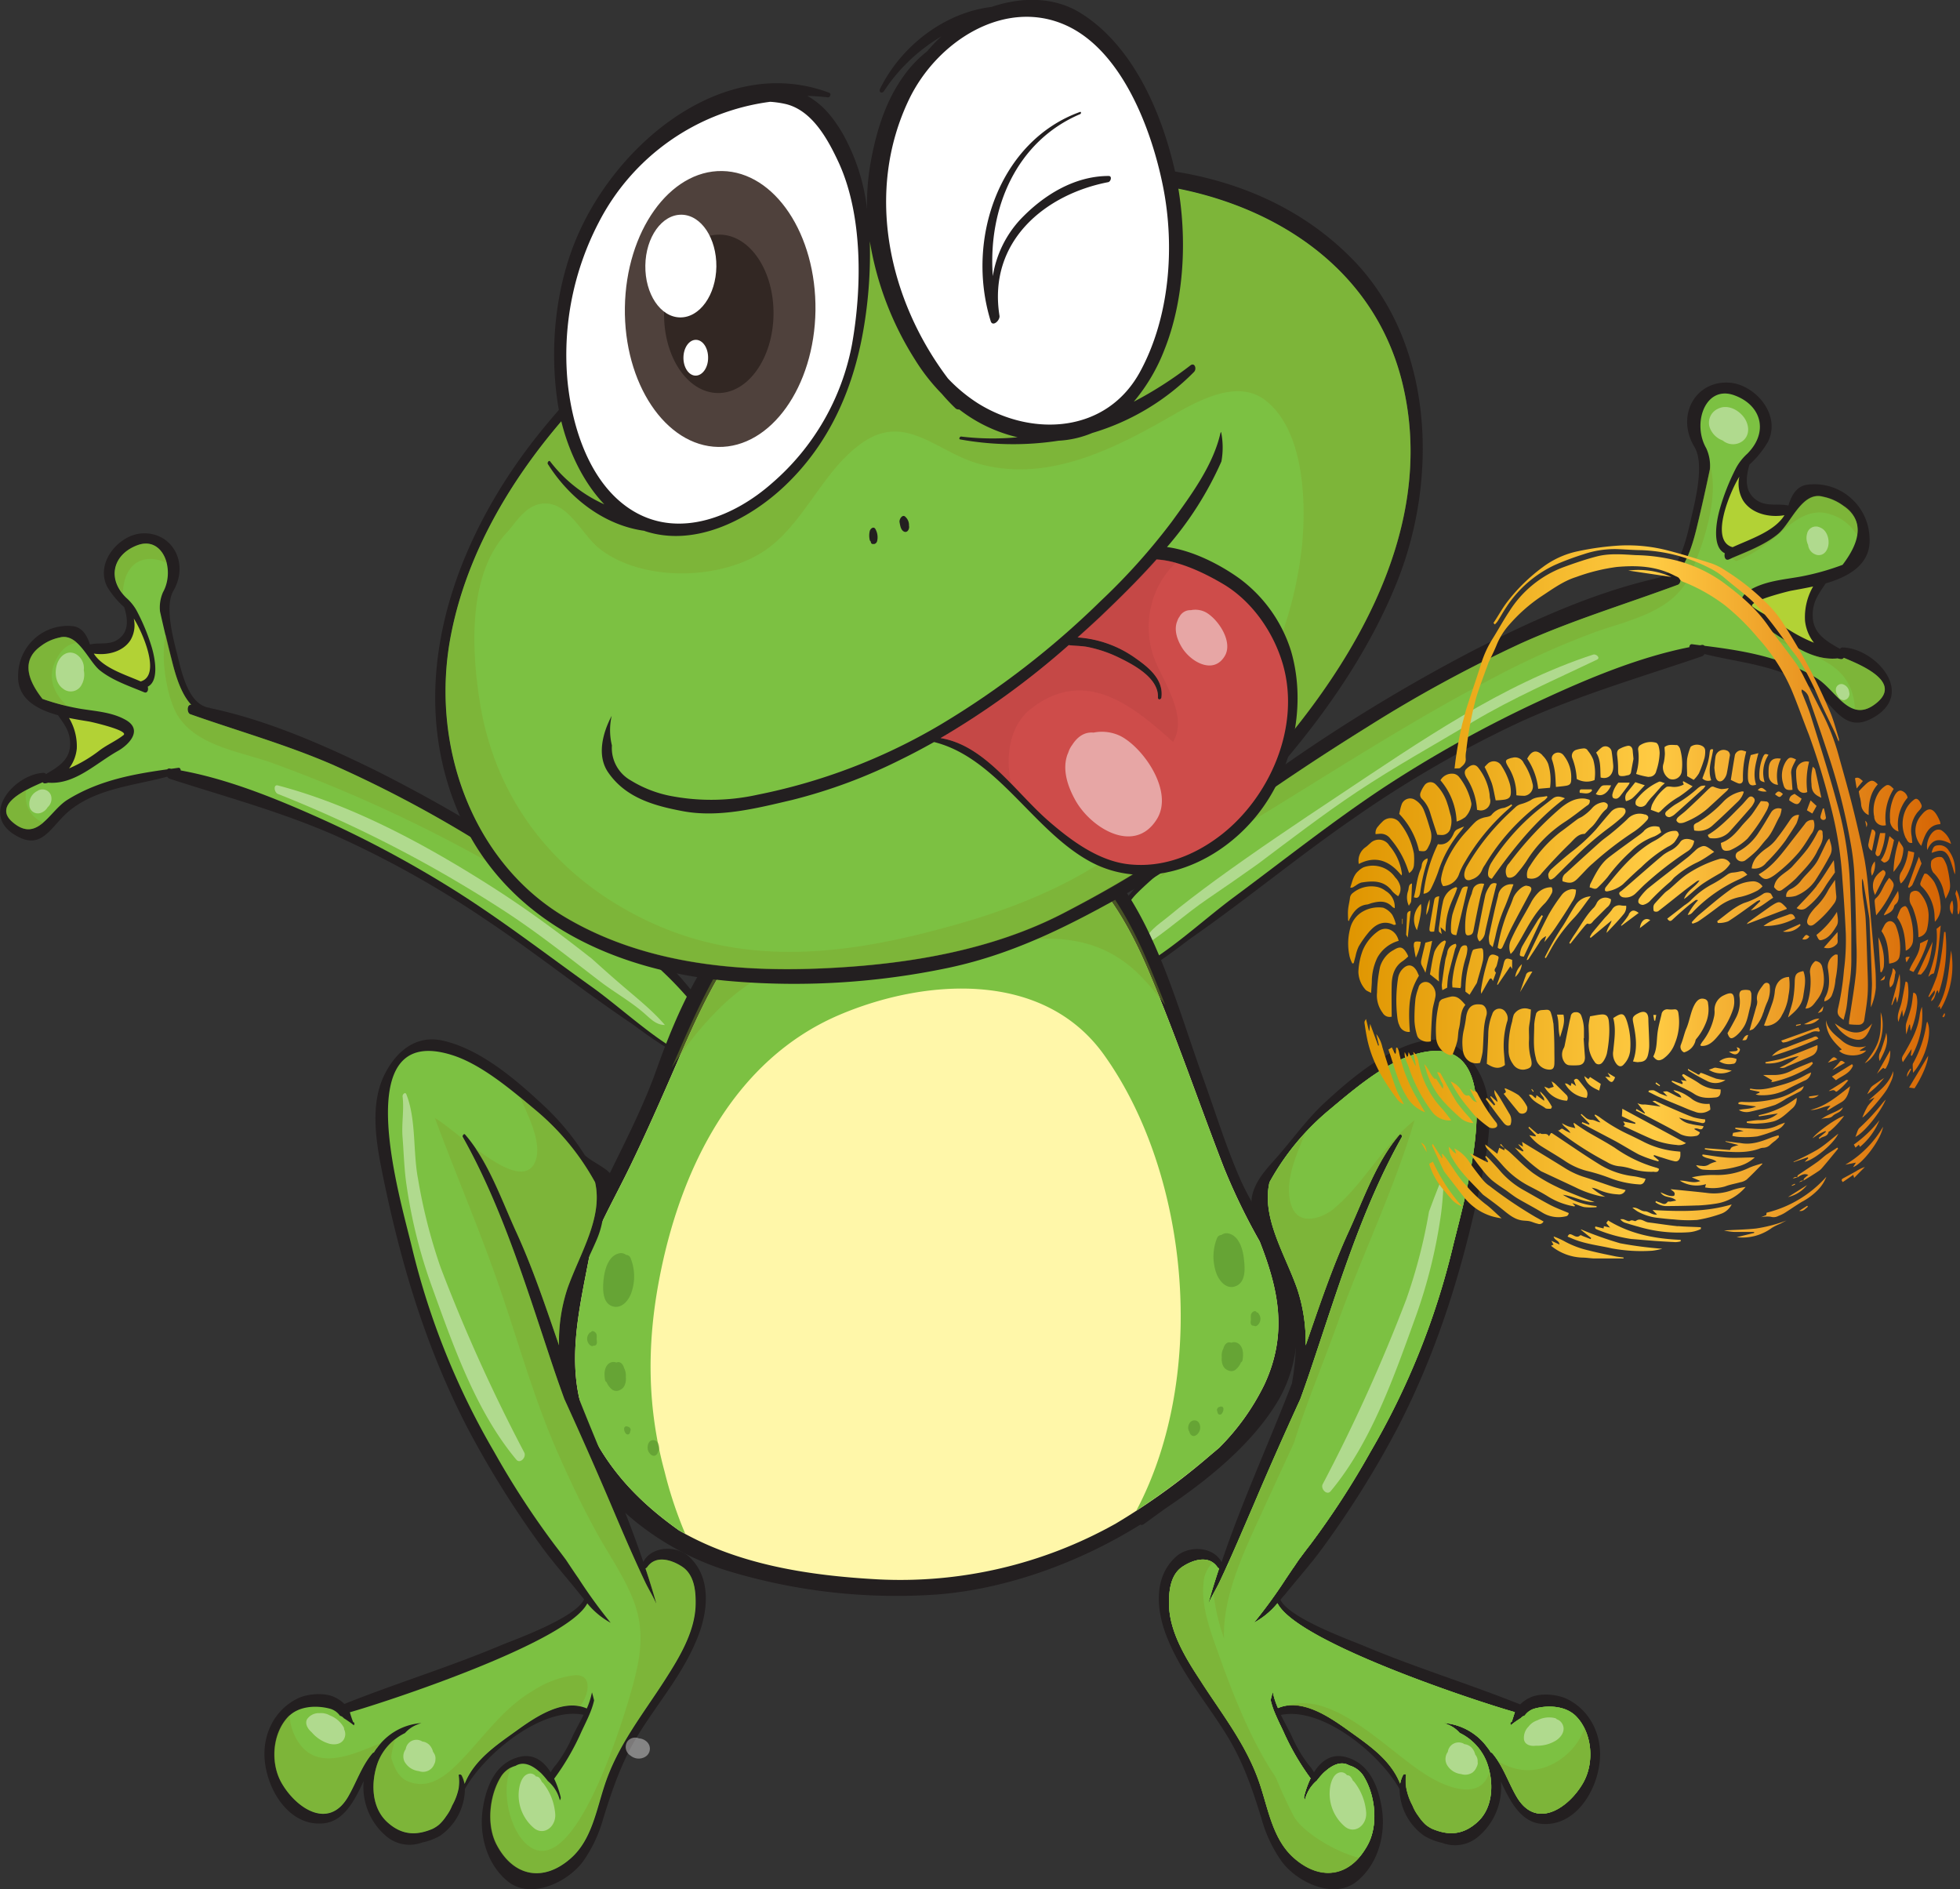 <svg xmlns="http://www.w3.org/2000/svg" xmlns:xlink="http://www.w3.org/1999/xlink" viewBox="0 0 432.13 416.42"><rect x="0" y="0" width="432.13" height="416.42" fill="#333333" stroke="none"/><defs><style>.cls-1{isolation:isolate;}.cls-2{fill:#231f20;}.cls-3{fill:#b2d235;}.cls-4{fill:#7cc142;}.cls-5{fill:#7fa22c;}.cls-14,.cls-5,.cls-6,.cls-7{opacity:0.4;}.cls-14,.cls-5{mix-blend-mode:multiply;}.cls-10,.cls-15,.cls-6,.cls-7{fill:#fff;}.cls-6{mix-blend-mode:screen;}.cls-15,.cls-7{mix-blend-mode:overlay;}.cls-8{fill:#fff7a9;}.cls-9{fill:#336119;opacity:0.3;}.cls-11{fill:#4f413c;}.cls-12{fill:#322723;}.cls-13{fill:#ce4c4a;}.cls-14{fill:#b74341;}.cls-15{opacity:0.5;}.cls-16{fill-rule:evenodd;fill:url(#linear-gradient);}</style><linearGradient id="linear-gradient" x1="297.17" y1="347.83" x2="432.13" y2="347.83" gradientUnits="userSpaceOnUse"><stop offset="0" stop-color="#df9500"/><stop offset="0.5" stop-color="#ffcb43"/><stop offset="1" stop-color="#d35e00"/></linearGradient></defs><g class="cls-1"><g id="Calque_1" data-name="Calque 1"><path class="cls-2" d="M15.72,327.38c6.11-4.68,14-5.23,21.16-7.18a1,1,0,0,0,.51.46c12.38,4,24.69,7.3,36.68,12.59a219.13,219.13,0,0,1,32.75,18.29c11,7.3,21.29,15.58,32.21,22.94,2.72,1.84,10.75,8.5,15.93,8.18,0,0,0,.08.09.08a6.63,6.63,0,0,0,1.17-.1c-8.43-2.6-15.43-8.21-22.39-13.9-.88-.71,0-2.75,1.06-1.9,2.41,2,4.83,3.92,7.31,5.76a.54.54,0,0,1,.7,0c1.35.9,2.74,1.88,4.16,2.83a56,56,0,0,0,9.12,4.5c.25.06.51.08.76.13a73.23,73.23,0,0,0-6.69-9.23,39,39,0,0,0-11.46-9.08c-1-.51-.44-2.74.58-2.24.64.3,1.23.67,1.83,1a.71.71,0,0,1,.57.1,42.3,42.3,0,0,1,3.73,2.71c.7.55,1.36,1.14,2,1.73l0,0a43.23,43.23,0,0,1,3.74,3.68,51.28,51.28,0,0,1,5.81,7c.56.93,1.08,1.87,1.61,2.81-.61-3.37-3.69-7.85-5-9.63-8.6-11.52-20.46-19.47-32-27.2a337.52,337.52,0,0,0-39.08-23c-11.36-5.56-23.77-11-36.22-13.61,0,0,0-.05-.09-.06-4.73-.61-6.18-7.71-7.19-11.74-.94-3.73-2.8-10.71-.85-14.07,3.59-6.21-.36-13.08-7-12.65-5,.34-10.36,6.45-7.55,11.84a19.41,19.41,0,0,0,3.7,4.42c.85,2.69,1.14,5.62-1.63,7.28-1.8,1.08-4,.48-5.93.94-.6-1.93-1.67-3.85-3.89-4.05A10.94,10.94,0,0,0,4,297.82c-.25,5.23,4.21,7.59,8.79,8.84,1.38,2,2.73,3.62,2.67,6.45-.06,3.54-2.81,5-5.31,6.53a.72.72,0,0,0-.52-.28c-6.22.23-14.2,9-6.28,13.73C9.51,336.81,11.19,330.86,15.72,327.38Z" transform="translate(0 -149)"/><path class="cls-3" d="M20.68,293.07c2.95.46,6.46-.38,8.11-3a6.51,6.51,0,0,0,.7-4.73,1.1,1.1,0,0,0,.09.14c1.72,2.7,6.09,12.4,1.44,13.73,0,0,0,0,0,0C27.64,297.72,22.66,296.25,20.68,293.07Z" transform="translate(0 -149)"/><path class="cls-3" d="M16.93,314a12.13,12.13,0,0,0-1.71-6.73c1.63.33,3.17.57,4.39.77.74.13,8.88,2,7.62,3-1.61,1.27-3.57,2.1-5.23,3.34a30.79,30.79,0,0,1-6.77,4A8.66,8.66,0,0,0,16.93,314Z" transform="translate(0 -149)"/><path class="cls-4" d="M9.41,321.44a.58.58,0,0,0,.54.24,3.73,3.73,0,0,0,.68-.15c5.88.46,10.38-4.19,15.37-7,2.34-1.31,5.7-4.66,1.62-6.89-3-1.66-6.48-1.85-9.82-2.39a50.36,50.36,0,0,1-8.42-2.19q-6-7.63-.34-11.66a10.1,10.1,0,0,1,4-1.84c4.14-1.24,6.41,5.15,9,7.23,2.8,2.23,6.51,3.46,9.74,4.81.73.3,1-.57.79-1.23,2.57-1.28,1.59-6.34.89-8.68a44.63,44.63,0,0,0-3.38-8.17,10.63,10.63,0,0,0-2.22-2.72c-4.38-4.22-2.95-9.61,2.44-11.61,5.67-2.11,8.38,5.45,5.63,10.37a8.38,8.38,0,0,0-.65,4.22c.83,3.7,1.72,7.43,2.67,11.11.73,2.88,1.94,7.08,4.22,9.47l0,0c-1-.15-1,1.8-.21,2.08,10.44,3.68,21,6.65,31.2,11.05a266.31,266.31,0,0,1,30.44,15.93c10,6,19.93,12.36,29.52,19.11a118.82,118.82,0,0,1,14.13,11.75,79.66,79.66,0,0,1,6.76,7.54c.88,1.1,4.68,6.19,3.7,8.9,0,0,0,0-.06,0-2.68,2.49-7,.65-9.47-.83-5.44-3.27-12.35-9.51-17.54-13.23-10-7.14-19.71-14.63-30.05-21.18a244.15,244.15,0,0,0-31.48-16.75c-9.24-4.09-19.29-8.09-29.27-9.9,0-.31-.19-.62-.5-.58l-1.58.22-.33-.06a.61.61,0,0,0-.56.18c-7.66,1.07-15.15,2.46-22,6.71-4,2.48-6.59,9.55-12,5C-2,326.27,6.31,322.8,9.41,321.44Z" transform="translate(0 -149)"/><path class="cls-5" d="M41.94,306.43c-.81-.28-.8-2.23.21-2.08l0,0C39.91,302,38.7,297.78,38,294.9c-.51-2-1-4-1.45-6-1.29,5.39.39,14.23,2.61,17.8,4.24,6.82,14,8,20.81,10.47A322.21,322.21,0,0,1,100.1,334.9c12.42,6.57,24.65,13.86,36.52,21.49,2.82,1.82,5.61,3.72,8.31,5.74a117.93,117.93,0,0,0-11.83-9.61c-9.59-6.75-19.48-13.14-29.52-19.11a266.31,266.31,0,0,0-30.44-15.93C62.91,313.08,52.38,310.11,41.94,306.43Z" transform="translate(0 -149)"/><path class="cls-5" d="M33.69,272.24a7.59,7.59,0,0,1,3.08.92c-.75-3-3.06-5.23-6.45-4-5,1.86-6.54,6.64-3.21,10.69C27.1,275.82,29.11,271.89,33.69,272.24Z" transform="translate(0 -149)"/><path class="cls-5" d="M12.05,295.11c1.27-3,3-4.2,4.9-4.39A3.92,3.92,0,0,0,13,289.57a10.1,10.1,0,0,0-4,1.84q-5.67,4,.34,11.66a52.85,52.85,0,0,0,5.46,1.55C12.14,302.12,10.44,298.87,12.05,295.11Z" transform="translate(0 -149)"/><path class="cls-5" d="M9.53,330.35a6.2,6.2,0,0,1-3.75-4.59,7.15,7.15,0,0,1,0-2.61c-3.23,1.74-6.36,4.3-2.94,7.16C5.63,332.63,7.67,331.93,9.53,330.35Z" transform="translate(0 -149)"/><path class="cls-6" d="M18,299.94a4.62,4.62,0,0,0,.47-3.2,3.58,3.58,0,0,0-1.85-3.62c-1.83-.87-3.48.5-4.06,2.33s-.3,4.19,1.31,5.34A2.69,2.69,0,0,0,18,299.94Z" transform="translate(0 -149)"/><path class="cls-6" d="M8.87,328.23a2.84,2.84,0,0,0,1.64-1.29,2.49,2.49,0,0,0,.71-2.66,2,2,0,0,0-3-.91,3.15,3.15,0,0,0-1.74,3.2A1.88,1.88,0,0,0,8.87,328.23Z" transform="translate(0 -149)"/><path class="cls-7" d="M146.59,374.94c-2.9-3.37-6.49-6.16-9.76-9-2.18-1.86-4.31-3.78-6.45-5.7l-.57-.43c-7-5.51-14.1-10.71-21.59-15.47-14.47-9.2-30.5-17.88-46.95-22.2-1.09-.28-.8,1.57,0,1.87A282.59,282.59,0,0,1,111,349.68c7.39,4.78,14.27,10.28,21.29,15.65,3.19,2.44,6.66,4.35,9.71,7,1.42,1.24,2.59,2.55,4.47,2.61Z" transform="translate(0 -149)"/><path class="cls-2" d="M373.58,247.52c2.23,3.71.25,11.53-.72,15.72-1.07,4.51-2.56,12.45-7.84,13.24,0,0,0,0-.09.07-13.84,3.18-27.61,9.46-40.18,15.88a376.08,376.08,0,0,0-43.22,26.38c-12.77,8.86-25.87,17.94-35.27,31-1.48,2.05-4.93,7.26-5.45,11.05,2.49-4.85,4.76-9.32,8.84-13.51a89.75,89.75,0,0,1,15.49-13.11c1-.67,2.93.89,1.7,1.68a81.52,81.52,0,0,0-18.18,16c-2.72,3.27-4.41,7.15-6.24,11,.46-.05.91-.11,1.38-.19,5.93-2.34,12.19-8.71,15.5-12.22.7-.75,1.68.12,1.83,1,2.08-2,4-4,5.74-5.65,1.1-1,2.16,1.22,1.25,2.09-6.13,5.8-14.5,15.4-23.5,17.27a2.17,2.17,0,0,0,.37,0s.08,0,.11-.09c5.78.25,14.63-7.33,17.64-9.44,12.06-8.41,23.45-17.86,35.54-26.2a244.61,244.61,0,0,1,36.24-21.05c13.29-6.13,27-10.08,40.71-14.76a1.08,1.08,0,0,0,.57-.51c8,2,16.83,2.49,23.74,7.6,5.11,3.79,7.08,10.41,13.94,6.14,8.75-5.47-.3-15.07-7.24-15.19a.74.74,0,0,0-.58.31c-2.81-1.62-5.91-3.24-6-7.18-.11-3.17,1.36-5,2.86-7.25,5.1-1.49,10-4.2,9.67-10a12.18,12.18,0,0,0-13.61-11.77c-2.48.26-3.64,2.43-4.28,4.61-2.18-.49-4.6.22-6.63-.95-3.11-1.79-2.84-5.06-1.95-8.09a20.94,20.94,0,0,0,4.06-5c3.05-6.07-3-12.78-8.62-13.05C373.74,232.92,369.45,240.66,373.58,247.52Z" transform="translate(0 -149)"/><path class="cls-3" d="M382,269.62h0c-5.21-1.41-.5-12.32,1.37-15.36,0-.06.07-.1.1-.15a7.33,7.33,0,0,0,.86,5.26c1.89,2.9,5.82,3.77,9.1,3.2C391.25,266.15,385.73,267.89,382,269.62Z" transform="translate(0 -149)"/><path class="cls-3" d="M399.93,290.68a34.33,34.33,0,0,1-7.63-4.3c-1.86-1.35-4.07-2.25-5.88-3.63-1.43-1.08,7.62-3.37,8.45-3.53,1.36-.25,3.07-.55,4.88-.94a13.52,13.52,0,0,0-1.79,7.53A9.41,9.41,0,0,0,399.93,290.68Z" transform="translate(0 -149)"/><path class="cls-4" d="M413.94,303.78c-6,5.18-9.05-2.66-13.51-5.35-7.68-4.62-16.05-6-24.62-7.07a.7.7,0,0,0-.63-.19l-.36.07L373,291c-.35,0-.53.31-.54.66-11.12,2.21-22.26,6.86-32.51,11.61a270.47,270.47,0,0,0-34.83,19.29C293.73,330.1,283,338.64,272,346.8c-5.73,4.25-12,10-18,13.8-2.72,1.69-8.89,5.13-11.92,2.4H242c-1.14-3,3-8.77,4-10,2.32-3,2.05-4.46,4.71-7.12,4.86-4.86,12.75-10.77,18.26-14.8,10.59-7.72,21.53-15,32.62-21.9a297.38,297.38,0,0,1,33.71-18.35c11.33-5.11,23-8.62,34.63-12.93.89-.34.84-2.5-.28-2.31h0c2.5-2.71,3.77-7.42,4.54-10.64,1-4.13,1.93-8.32,2.8-12.46a9.27,9.27,0,0,0-.81-4.69c-3.15-5.44-.24-13.93,6.12-11.69,6.05,2.14,7.73,8.12,2.92,12.92a11.85,11.85,0,0,0-2.43,3.07,49,49,0,0,0-3.64,9.19c-.74,2.62-1.76,8.29,1.13,9.67-.21.74.09,1.71.92,1.35,3.58-1.57,7.69-3,10.78-5.55,2.89-2.36,5.32-9.54,9.95-8.25a11.27,11.27,0,0,1,4.49,2q6.39,4.38-.18,13a55.16,55.16,0,0,1-9.36,2.61c-3.72.66-7.56.94-10.92,2.85-4.51,2.57-.71,6.25,1.93,7.67,5.61,3,10.71,8.13,17.26,7.5.25.05.5.13.75.16a.68.68,0,0,0,.62-.3C410,295.46,419.26,299.16,413.94,303.78Z" transform="translate(0 -149)"/><path class="cls-5" d="M280.33,327.36c15.82-9.75,31.5-19.77,47.9-28.4a185.13,185.13,0,0,1,23.57-10.67c7.09-2.51,17.22-4.44,20.75-12.42,2.69-6.09,6.64-17.05,4.45-24.36a4.77,4.77,0,0,1-.05,1c-.87,4.14-1.8,8.33-2.8,12.46-.77,3.22-2,7.93-4.54,10.64h0c1.12-.19,1.17,2,.28,2.31-11.59,4.31-23.3,7.82-34.63,12.93a297.38,297.38,0,0,0-33.71,18.35c-11.09,6.87-22,14.18-32.62,21.9a134,134,0,0,0-14,11.88C263.11,337.21,272,332.47,280.33,327.36Z" transform="translate(0 -149)"/><path class="cls-5" d="M381.79,272a6.43,6.43,0,0,0,1,.68,20,20,0,0,0,2.47-1.1,39.51,39.51,0,0,0,7.7-5.51c2.84-2.52,6.18-4.9,10.07-3.85a10.18,10.18,0,0,1,6.39,4.79,6.23,6.23,0,0,0-3-6.56,11.27,11.27,0,0,0-4.49-2c-4.63-1.29-7.06,5.89-9.95,8.25S385.22,270.56,381.79,272Z" transform="translate(0 -149)"/><path class="cls-5" d="M408.5,302.19a13.23,13.23,0,0,1,.45,3.15c1.45.41,3.07.09,5-1.56,5.32-4.62-4-8.32-7.46-9.79a.68.68,0,0,1-.62.3c-.25,0-.5-.11-.75-.16-6.55.63-11.65-4.48-17.26-7.5a10.92,10.92,0,0,1-1.74-1.18C391.85,293.47,405.61,291.65,408.5,302.19Z" transform="translate(0 -149)"/><path class="cls-6" d="M377.19,243.79a4.75,4.75,0,0,0,2.63,2.31,3.54,3.54,0,0,0,4.32.17c1.83-1.37,1.52-3.83.21-5.46s-3.62-2.7-5.57-1.71A3.37,3.37,0,0,0,377.19,243.79Z" transform="translate(0 -149)"/><path class="cls-6" d="M398.4,266.7a3.48,3.48,0,0,0,.24,2.41,2.55,2.55,0,0,0,2,2.23c1.47.26,2.41-1.06,2.51-2.5s-.54-3.08-1.91-3.58A2,2,0,0,0,398.4,266.7Z" transform="translate(0 -149)"/><path class="cls-6" d="M404.76,301a2,2,0,0,0,.43,1.33,1.44,1.44,0,0,0,1.4,1,1.39,1.39,0,0,0,1.11-1.76,2,2,0,0,0-1.52-1.77A1.22,1.22,0,0,0,404.76,301Z" transform="translate(0 -149)"/><path class="cls-7" d="M295.28,324.27C286.05,330.39,277,336.46,268,343c-3.56,2.62-7.1,5.28-10.51,8.12-2.09,1.73-4.84,3.27-5.21,6.28,0,0,0,0,0,.07,4.82-3.05,9.19-7.08,13.89-10.27,3.75-2.55,7.47-5.12,11.16-7.75,7-5.26,14.6-11.08,21.91-15.94,8.54-5.66,16.72-10.16,25.5-15.4s18.14-9.29,27.35-13.7c.86-.4-.21-1.33-.82-1.12C331.13,299.86,313,312.5,295.28,324.27Z" transform="translate(0 -149)"/><path class="cls-2" d="M283.25,427.58c-2.63-6.6-7.09-12.37-9.94-18.95-3.12-7.18-5.43-14.72-8.09-22.09-8-22.14-14.45-51-39-58.23-11.22-3.3-23.59-.26-34.25,3.76-.71.26-1.4.56-2.11.84l-.88.35c-.38.17-.77.31-1.16.48-1.07.46-2.12.94-3.17,1.46a63,63,0,0,0-19.35,13.9c-10,9.74-15.82,22.35-20.6,35.79C135.07,412,110,440.6,127.65,470.2c7.32,12.26,19.95,21.13,32.86,25.09a128,128,0,0,0,46.09,5.19c15.47-1.21,31.49-7.1,44.83-15.41.18.13.45.12.8-.13l4.53-3.29c9.26-6.22,19-14,24.76-23.45C287.14,449.05,287.17,437.35,283.25,427.58Z" transform="translate(0 -149)"/><path class="cls-8" d="M193.45,497.14c-14.92-.82-30.6-3.16-43.76-10.79-7.49-5.33-14-11.55-18.69-20.25-7.41-13.88-3.3-27.84-.67-42.28,2.34-5.81,5.44-11.3,8.19-16.91,3.85-7.87,7.44-16.06,10.94-24.12,7-16.19,14.3-31.29,29.21-40.59,12.87-8,29.31-13.46,44.24-10.6,15.09,2.87,24.25,17.21,30.13,31,6.11,14.32,11.17,29.23,16.8,43.79a137.13,137.13,0,0,0,7.89,16.26c4,10.26,6.37,20.15,1,31.61a51.77,51.77,0,0,1-9.95,13.89l-1.9,1.6A146.65,146.65,0,0,1,246,484.85,97,97,0,0,1,193.45,497.14Z" transform="translate(0 -149)"/><path class="cls-4" d="M277.73,422.65a137.13,137.13,0,0,1-7.89-16.26c-5.63-14.56-10.69-29.47-16.8-43.79-5.88-13.79-15-28.13-30.13-31-14.93-2.86-31.37,2.59-44.24,10.6-14.91,9.3-22.2,24.4-29.21,40.59-3.5,8.06-7.09,16.25-10.94,24.12-2.75,5.61-5.85,11.1-8.19,16.91-2.63,14.44-6.74,28.4.67,42.28,4.66,8.7,11.2,14.92,18.69,20.25.44.27.92.48,1.38.72a90.88,90.88,0,0,1-4.54-13.66c-3.83-14.06-3.95-27.87-1.21-42.29C150,406.35,162,382.57,185,372.74c18.52-7.91,44.89-10.14,58.42,8.8,18.9,26.44,22.91,70.69,7.1,100.48a160.51,160.51,0,0,0,16.37-12.27l1.9-1.6a51.77,51.77,0,0,0,9.95-13.89C284.1,442.8,281.78,432.91,277.73,422.65Z" transform="translate(0 -149)"/><path class="cls-2" d="M257.07,509.34c3.21,8.46,9,14.92,13.59,22.48,3.47,5.7,5.47,11.58,7.45,18a30.33,30.33,0,0,0,4.46,9.5c3.44,4.65,11.58,8.48,16.58,4.4,4.63-3.76,6.49-10.29,5.47-16.34-.84-5-2.92-9.76-7.92-11.07-3.18-.84-5.46.89-7,3.36A9.23,9.23,0,0,0,288.5,538a29.73,29.73,0,0,1-3.61-6.09c-.76-1.62-1.68-3.23-2.49-4.88,9.07-1.87,21.75,8.48,26.17,16.34a12.75,12.75,0,0,0,5.5,10.35,13.72,13.72,0,0,0,3.94,1.53,7.9,7.9,0,0,0,8.1-1.56,14.17,14.17,0,0,0,4.79-12c2,4.33,4.37,8.9,8.86,9.34,7.15.71,12.06-6.56,12.9-13.4.75-6.05-2.09-11.72-7.33-14.19-2.17-1-5.9-1.3-8.08-.19a7.39,7.39,0,0,0-2.09,1.46c-11.52-4.61-23.38-8.21-34.86-13.07-2.61-1.1-16.08-5.93-18-10,.32-.38.64-.76,1-1.15,2.89-3.61,6-7.05,8.69-10.82A211.54,211.54,0,0,0,308,464c9.19-17.66,14.83-36.36,18.81-56.07,1.41-7,2.91-15.59-.57-22.25-2.61-5-6.88-8.45-12.55-7.24-8,1.71-15.64,8.09-21.66,13.66-3.88,3.58-7,8-10.46,11.94-2.18,2.46-4.82,5.17-5.52,8.6-.82,4.08,2.07,6.18,3.5,9.56,2,4.72,4.75,9.52,5.61,14.66a51.88,51.88,0,0,1-.35,17.18c-5.06,13.1-11,26-15.48,39.3-1.87-3.53-7.35-3.71-10.12-1.13C254.44,496.56,254.88,503.54,257.07,509.34Z" transform="translate(0 -149)"/><path class="cls-4" d="M257.74,502.7c-.05-3,.3-6.6,3-8.37,2.22-1.46,5.73-2.64,7.66.1a.85.85,0,0,0,.38.31c-.83,2.5-1.62,5-2.32,7.55,0,0,0,.09,0,.13.71-1.62,1.7-3.18,2.45-4.77,2.64-5.57,5-11.21,7.46-16.88,3.32-7.85,6.78-15.63,10.32-23.37.73-2,1.46-4.07,2.15-6.12,5.9-17.46,11.25-35.66,20.25-51.66.14-.26-.26-.81-.5-.55-5.16,5.91-8,14.4-11.33,21.58-3.69,8.08-6.48,16.5-9.4,24.91A36.68,36.68,0,0,0,286,433.08c-2.7-7.66-7.9-15.66-6.11-23.46a55.33,55.33,0,0,1,13.23-16c5.2-4.34,11.77-10,18.16-12,23.49-7.56,11.51,31.7,8.93,42.59a166,166,0,0,1-18.13,44.92,182.17,182.17,0,0,1-13.31,20.47c-.81,1-1.62,2.13-2.45,3.24-.89,1.32-1.78,2.66-2.69,4a111.29,111.29,0,0,1-7.15,9.85,17.43,17.43,0,0,0,5.17-4.28c4.39,8.67,44.56,21.84,52.34,24-.27.81-.66,2.17-.73,2.19-.35,0-.31.4-.17.69a23.39,23.39,0,0,1,2.2-1.55,2.43,2.43,0,0,1,.38-.34c.16-.11.36-.16.52-.26a4,4,0,0,1,2.16-1.51c2.91-.79,6.82-.65,9.13,1.69,3.57,3.63,4.12,10.21,1.55,14.7-3.08,5.39-10.25,10.45-14.61,3.11-1.86-3.16-3-6.83-5.37-9.62a.89.89,0,0,0-.38-.25c-.17-.29-.37-.56-.55-.84a1.36,1.36,0,0,1-.12-.12,13.09,13.09,0,0,0-9.78-5.5,9,9,0,0,1,1.92.8,7.21,7.21,0,0,1,1.69,1.4,12,12,0,0,1,6,6.52c1.55,4.31,1.47,10-2.18,13.2-3.31,2.95-6.55,2.81-9.9,1.39a7.41,7.41,0,0,1-1.43-.92,10.14,10.14,0,0,1-1.56-1.86,9.72,9.72,0,0,1-1.33-2.36,13.39,13.39,0,0,1-1.36-3.82,10.14,10.14,0,0,1-.05-3h0a.49.49,0,0,0-.74.25,6.92,6.92,0,0,0-.58,1.75c-2.1-5.3-7-8.54-11.38-11.69-4.2-3-10.31-7.23-15.56-4.94h0a16.69,16.69,0,0,1-1.14-3.55c-.17.57-.33,1.16-.47,1.76.58,2.67,2,5.12,3.11,7.62a55.36,55.36,0,0,0,5.69,9.65,20.73,20.73,0,0,0-1.44,4.08.88.88,0,0,0,.2.66,8.12,8.12,0,0,1,2.63-4.23,15,15,0,0,1,1.12-1.34,7,7,0,0,1,.84-.8c1.69-1.47,3.54-2.17,5.17-1.21a5.45,5.45,0,0,1,3.29,2.57c2.45,4.08,3.16,10.5.83,14.86-3.7,7-10.22,8.27-16.26,3-4.67-4.07-5.65-10.61-7.57-16.34-2.9-8.67-8.42-15.47-13.22-23C261.44,514.54,257.85,508.73,257.74,502.7Z" transform="translate(0 -149)"/><path class="cls-2" d="M151.94,492.16c-2.76-2.58-8.25-2.4-10.11,1.13-4.51-13.29-10.43-26.2-15.48-39.3a51.61,51.61,0,0,1-.36-17.18c.86-5.14,3.62-9.94,5.62-14.66a19.39,19.39,0,0,0,1.42-9.66.53.53,0,0,0,.22-.58c-.18-.42,1.26-1.56,1.08-2,2.73-2.23-3.46-4.33-5.42-6.31a55.8,55.8,0,0,0-9.78-11.58c-6-5.57-13.67-11.95-21.66-13.66-5.68-1.21-10,2.27-12.55,7.24-3.48,6.66-2,15.23-.57,22.25,4,19.71,9.61,38.41,18.8,56.07a211.62,211.62,0,0,0,16,25.65c2.72,3.77,5.8,7.21,8.69,10.82.31.39.63.77.94,1.15-1.88,4.09-15.35,8.92-18,10-11.47,4.86-23.33,8.46-34.85,13.07a7.45,7.45,0,0,0-2.1-1.46c-2.18-1.11-5.9-.82-8.07.19-5.24,2.47-8.09,8.14-7.34,14.19.85,6.84,5.76,14.11,12.9,13.4,4.5-.44,6.85-5,8.86-9.34a14.22,14.22,0,0,0,4.78,12,7.94,7.94,0,0,0,8.12,1.56A13.65,13.65,0,0,0,97,553.69a12.75,12.75,0,0,0,5.5-10.35c4.42-7.86,17.1-18.21,26.17-16.34h0c-.82,1.65-1.74,3.26-2.5,4.88A29.73,29.73,0,0,1,122.6,538a9.75,9.75,0,0,0-1.19,1.67c-1.55-2.47-3.83-4.2-7-3.36-5,1.31-7.08,6.06-7.92,11.07-1,6,.83,12.58,5.47,16.34,5,4.08,13.15.25,16.59-4.4a30.33,30.33,0,0,0,4.46-9.5c2-6.39,4-12.27,7.44-18,4.6-7.56,10.38-14,13.59-22.48C156.22,503.54,156.67,496.56,151.94,492.16Z" transform="translate(0 -149)"/><path class="cls-4" d="M146.59,519.34c-4.8,7.49-10.32,14.29-13.22,23-1.92,5.73-2.9,12.27-7.57,16.34-6,5.27-12.56,4-16.26-3-2.32-4.36-1.62-10.78.83-14.86a5.47,5.47,0,0,1,3.3-2.57c1.63-1,3.47-.26,5.16,1.21a6.3,6.3,0,0,1,.84.8,16.88,16.88,0,0,1,1.12,1.34,8.07,8.07,0,0,1,2.64,4.23.87.87,0,0,0,.19-.66,20.73,20.73,0,0,0-1.44-4.08,54.74,54.74,0,0,0,5.69-9.65c1.1-2.5,2.53-4.95,3.11-7.62-.14-.6-.29-1.19-.47-1.76a17.25,17.25,0,0,1-1.13,3.55h0c-5.24-2.29-11.36,1.91-15.56,4.94-4.38,3.15-9.27,6.39-11.38,11.69a6.92,6.92,0,0,0-.58-1.75.49.49,0,0,0-.74-.25h0a9.8,9.8,0,0,1,0,3A12.81,12.81,0,0,1,99.69,547a10,10,0,0,1-1.32,2.36,9.82,9.82,0,0,1-1.57,1.86,7.28,7.28,0,0,1-1.42.92c-3.35,1.42-6.6,1.56-9.9-1.39-3.65-3.24-3.74-8.89-2.19-13.2a12,12,0,0,1,6-6.52,7.26,7.26,0,0,1,1.7-1.4,8.82,8.82,0,0,1,1.92-.8,13.11,13.11,0,0,0-9.79,5.5,1.36,1.36,0,0,1-.12.12c-.18.28-.38.55-.54.84a.79.79,0,0,0-.38.25c-2.36,2.79-3.52,6.46-5.38,9.62-4.36,7.34-11.52,2.28-14.6-3.11-2.57-4.49-2-11.07,1.54-14.7,2.31-2.34,6.22-2.48,9.13-1.69a4,4,0,0,1,2.16,1.51c.17.1.36.15.52.26a2.43,2.43,0,0,1,.38.34,23.39,23.39,0,0,1,2.2,1.55c.14-.29.18-.64-.16-.69a20.94,20.94,0,0,1-.73-2.19c7.78-2.19,47.94-15.36,52.34-24a17.52,17.52,0,0,0,5.16,4.28,111.18,111.18,0,0,1-7.14-9.85c-.92-1.31-1.8-2.65-2.7-4-.82-1.11-1.64-2.19-2.45-3.24A185.09,185.09,0,0,1,109,469.13a166.34,166.34,0,0,1-18.12-44.92c-2.58-10.89-14.56-50.15,8.93-42.59,6.39,2.05,13,7.68,18.17,12a55.46,55.46,0,0,1,13.22,16c1.8,7.8-3.41,15.8-6.11,23.46a37.18,37.18,0,0,0-1.84,12.48c-2.92-8.41-5.7-16.83-9.4-24.91-3.29-7.18-6.17-15.67-11.33-21.58-.23-.26-.64.29-.49.55,9,16,14.35,34.2,20.24,51.66.7,2.05,1.42,4.08,2.16,6.12q5.31,11.61,10.32,23.37c2.4,5.67,4.81,11.31,7.45,16.88.75,1.59,1.74,3.15,2.45,4.77v-.13c-.71-2.54-1.5-5.05-2.33-7.55a.92.92,0,0,0,.39-.31c1.92-2.74,5.43-1.56,7.66-.1,2.71,1.77,3.06,5.37,3,8.37C153.25,508.73,149.67,514.54,146.59,519.34Z" transform="translate(0 -149)"/><path class="cls-5" d="M115.45,392.6c1.42,3.27,4.4,9.45,2.25,13.07s-7.64.43-12.85-3.49c3.75,5.56,6.24,12.46,9,18.47,3.7,8.08,6.48,16.5,9.4,24.91a37.18,37.18,0,0,1,1.84-12.48c2.7-7.66,7.91-15.66,6.11-23.46a55.46,55.46,0,0,0-13.22-16l-3.34-2.77C114.9,391.45,115.19,392,115.45,392.6Z" transform="translate(0 -149)"/><path class="cls-5" d="M150.36,494.33c-2.23-1.46-5.74-2.64-7.66.1a.92.92,0,0,1-.39.31c.83,2.5,1.62,5,2.33,7.55v.13c-.71-1.62-1.7-3.18-2.45-4.77-2.64-5.57-5.05-11.21-7.45-16.88q-5-11.77-10.32-23.37c-.74-2-1.46-4.07-2.16-6.12-5.81-17.23-11.12-35.18-19.91-51-2.48-1.94-4.77-3.81-6.46-4.83,4.33,11.68,9.22,23.13,13.39,34.88,4.42,12.44,7.83,25.2,13,37.31,2.72,6.31,5.64,12.52,8.89,18.52,2.71,5,6.15,9.85,8.31,15.16,2.95,7.25,1.7,13.42-.4,20.78-1.62,5.68-12.66,42.69-23,33.41-3.71-3.32-5.69-11.69-3.42-16.92a5.77,5.77,0,0,0-2.37,2.23c-2.45,4.08-3.15,10.5-.83,14.86,3.7,7,10.22,8.27,16.26,3,4.67-4.07,5.65-10.61,7.57-16.34,2.9-8.67,8.42-15.47,13.22-23,3.08-4.8,6.66-10.61,6.78-16.64C153.42,499.7,153.07,496.1,150.36,494.33Z" transform="translate(0 -149)"/><path class="cls-5" d="M127.9,525.11c1.85-2.38,3-7.17-1.31-6.82a21.55,21.55,0,0,0-8.83,3.25c-6.46,3.73-10.27,9.28-15.38,14.74-3.43,3.65-7.56,7.61-12.66,5.29-1.88-.86-2.77-2.93-3.39-4.83-.26-.81.56-3.3.79-4.36a11.37,11.37,0,0,0-3.83,5.14c-1.55,4.31-1.46,10,2.19,13.2,3.3,2.95,6.55,2.81,9.9,1.39a7.28,7.28,0,0,0,1.42-.92,9.82,9.82,0,0,0,1.57-1.86A10,10,0,0,0,99.69,547a12.81,12.81,0,0,0,1.36-3.82,9.8,9.8,0,0,0,0-3h0a.49.49,0,0,1,.74.25,6.92,6.92,0,0,1,.58,1.75c2.11-5.3,7-8.54,11.38-11.69C117.61,527.74,123,524.05,127.9,525.11Z" transform="translate(0 -149)"/><path class="cls-5" d="M65,531.65a11.31,11.31,0,0,1-1.13-4.56l-.28.23C60,531,59.49,537.53,62.06,542c3.08,5.39,10.24,10.45,14.6,3.11,1.86-3.16,3-6.83,5.38-9.62a.79.79,0,0,1,.38-.25c.16-.29.36-.56.54-.84a1.36,1.36,0,0,0,.12-.12c.29-.37.59-.72.89-1.06C77.18,536,69,539.87,65,531.65Z" transform="translate(0 -149)"/><path class="cls-4" d="M257.74,502.7c-.05-3,.3-6.6,3-8.37,2.22-1.46,5.73-2.64,7.66.1a.85.85,0,0,0,.38.31c-.83,2.5-1.62,5-2.32,7.55,0,0,0,.09,0,.13.71-1.62,1.7-3.18,2.45-4.77,2.64-5.57,5-11.21,7.46-16.88,3.32-7.85,6.78-15.63,10.32-23.37.73-2,1.46-4.07,2.15-6.12,5.9-17.46,11.25-35.66,20.25-51.66.14-.26-.26-.81-.5-.55-5.16,5.91-8,14.4-11.33,21.58-3.69,8.08-6.48,16.5-9.4,24.91A36.68,36.68,0,0,0,286,433.08c-2.7-7.66-7.9-15.66-6.11-23.46a55.33,55.33,0,0,1,13.23-16c5.2-4.34,11.77-10,18.16-12,23.49-7.56,11.51,31.7,8.93,42.59a166,166,0,0,1-18.13,44.92,182.17,182.17,0,0,1-13.31,20.47c-.81,1-1.62,2.13-2.45,3.24-.89,1.32-1.78,2.66-2.69,4a111.29,111.29,0,0,1-7.15,9.85,17.43,17.43,0,0,0,5.17-4.28c4.39,8.67,44.56,21.84,52.34,24-.27.81-.66,2.17-.73,2.19-.35,0-.31.4-.17.69a23.39,23.39,0,0,1,2.2-1.55,2.43,2.43,0,0,1,.38-.34c.16-.11.36-.16.52-.26a4,4,0,0,1,2.16-1.51c2.91-.79,6.82-.65,9.13,1.69,3.57,3.63,4.12,10.21,1.55,14.7-3.08,5.39-10.25,10.45-14.61,3.11-1.86-3.16-3-6.83-5.37-9.62a.89.89,0,0,0-.38-.25c-.17-.29-.37-.56-.55-.84a1.36,1.36,0,0,1-.12-.12,13.09,13.09,0,0,0-9.78-5.5,9,9,0,0,1,1.92.8,7.21,7.21,0,0,1,1.69,1.4,12,12,0,0,1,6,6.52c1.55,4.31,1.47,10-2.18,13.2-3.31,2.95-6.55,2.81-9.9,1.39a7.41,7.41,0,0,1-1.43-.92,10.14,10.14,0,0,1-1.56-1.86,9.72,9.72,0,0,1-1.33-2.36,13.39,13.39,0,0,1-1.36-3.82,10.14,10.14,0,0,1-.05-3h0a.49.49,0,0,0-.74.25,6.92,6.92,0,0,0-.58,1.75c-2.1-5.3-7-8.54-11.38-11.69-4.2-3-10.31-7.23-15.56-4.94h0a16.69,16.69,0,0,1-1.14-3.55c-.17.57-.33,1.16-.47,1.76.58,2.67,2,5.12,3.11,7.62a55.36,55.36,0,0,0,5.69,9.65,20.73,20.73,0,0,0-1.44,4.08.88.88,0,0,0,.2.66,8.12,8.12,0,0,1,2.63-4.23,15,15,0,0,1,1.12-1.34,7,7,0,0,1,.84-.8c1.69-1.47,3.54-2.17,5.17-1.21a5.45,5.45,0,0,1,3.29,2.57c2.45,4.08,3.16,10.5.83,14.86-3.7,7-10.22,8.27-16.26,3-4.67-4.07-5.65-10.61-7.57-16.34-2.9-8.67-8.42-15.47-13.22-23C261.44,514.54,257.85,508.73,257.74,502.7Z" transform="translate(0 -149)"/><path class="cls-4" d="M257.74,502.7c-.05-3,.3-6.6,3-8.37,2.22-1.46,5.73-2.64,7.66.1a.85.85,0,0,0,.38.31c-.83,2.5-1.62,5-2.32,7.55,0,0,0,.09,0,.13.71-1.62,1.7-3.18,2.45-4.77,2.64-5.57,5-11.21,7.46-16.88,3.32-7.85,6.78-15.63,10.32-23.37.73-2,1.46-4.07,2.15-6.12,5.9-17.46,11.25-35.66,20.25-51.66.14-.26-.26-.81-.5-.55-5.16,5.91-8,14.4-11.33,21.58-3.69,8.08-6.48,16.5-9.4,24.91A36.68,36.68,0,0,0,286,433.08c-2.7-7.66-7.9-15.66-6.11-23.46a55.33,55.33,0,0,1,13.23-16c5.2-4.34,11.77-10,18.16-12,23.49-7.56,11.51,31.7,8.93,42.59a166,166,0,0,1-18.13,44.92,182.17,182.17,0,0,1-13.31,20.47c-.81,1-1.62,2.13-2.45,3.24-.89,1.32-1.78,2.66-2.69,4a111.29,111.29,0,0,1-7.15,9.85,17.43,17.43,0,0,0,5.17-4.28c4.39,8.67,44.56,21.84,52.34,24-.27.81-.66,2.17-.73,2.19-.35,0-.31.4-.17.69a23.39,23.39,0,0,1,2.2-1.55,2.43,2.43,0,0,1,.38-.34c.16-.11.36-.16.52-.26a4,4,0,0,1,2.16-1.51c2.91-.79,6.82-.65,9.13,1.69,3.57,3.63,4.12,10.21,1.55,14.7-3.08,5.39-10.25,10.45-14.61,3.11-1.86-3.16-3-6.83-5.37-9.62a.89.89,0,0,0-.38-.25c-.17-.29-.37-.56-.55-.84a1.36,1.36,0,0,1-.12-.12,13.09,13.09,0,0,0-9.78-5.5,9,9,0,0,1,1.92.8,7.21,7.21,0,0,1,1.69,1.4,12,12,0,0,1,6,6.52c1.55,4.31,1.47,10-2.18,13.2-3.31,2.95-6.55,2.81-9.9,1.39a7.41,7.41,0,0,1-1.43-.92,10.14,10.14,0,0,1-1.56-1.86,9.72,9.72,0,0,1-1.33-2.36,13.39,13.39,0,0,1-1.36-3.82,10.14,10.14,0,0,1-.05-3h0a.49.49,0,0,0-.74.25,6.92,6.92,0,0,0-.58,1.75c-2.1-5.3-7-8.54-11.38-11.69-4.2-3-10.31-7.23-15.56-4.94h0a16.69,16.69,0,0,1-1.14-3.55c-.17.57-.33,1.16-.47,1.76.58,2.67,2,5.12,3.11,7.62a55.36,55.36,0,0,0,5.69,9.65,20.73,20.73,0,0,0-1.44,4.08.88.88,0,0,0,.2.66,8.12,8.12,0,0,1,2.63-4.23,15,15,0,0,1,1.12-1.34,7,7,0,0,1,.84-.8c1.69-1.47,3.54-2.17,5.17-1.21a5.45,5.45,0,0,1,3.29,2.57c2.45,4.08,3.16,10.5.83,14.86-3.7,7-10.22,8.27-16.26,3-4.67-4.07-5.65-10.61-7.57-16.34-2.9-8.67-8.42-15.47-13.22-23C261.44,514.54,257.85,508.73,257.74,502.7Z" transform="translate(0 -149)"/><path class="cls-4" d="M291.76,394.89c-.52,1.09-1.06,2.16-1.56,3.27-1.75,4-5.26,10.56-4.06,15.18,2,7.57,11.88-5.58,13.44-7.62,4-5.15,8.19-10.14,13.61-13.58.75-.48,1.59.75,1.4,1.46-4,15.06-11.41,28.62-16.34,43.3-2.34,7-5.08,13.76-7.61,20.68s-11.38,29.47-5.46,37l1.16-1.71c.83-1.11,1.64-2.19,2.45-3.24a182.17,182.17,0,0,0,13.31-20.47,166,166,0,0,0,18.13-44.92c2.58-10.89,14.56-50.15-8.93-42.59-6.39,2.05-13,7.68-18.16,12C292.65,394.05,292.23,394.48,291.76,394.89Z" transform="translate(0 -149)"/><path class="cls-4" d="M297.44,538.21c-1.63-1-3.48-.26-5.17,1.21a7,7,0,0,0-.84.8,15,15,0,0,0-1.12,1.34,8.12,8.12,0,0,0-2.63,4.23.88.88,0,0,1-.2-.66,20.73,20.73,0,0,1,1.44-4.08,55.36,55.36,0,0,1-5.69-9.65c-.73-1.66-1.58-3.32-2.25-5-.4.27-.8.55-1.19.87-.91,4.93,5.26,17.91,6.52,20.21a13.84,13.84,0,0,0,6.66,6,35.5,35.5,0,0,0,8.14,2.95c.15-.25.31-.51.45-.79,2.33-4.36,1.62-10.78-.83-14.86A5.45,5.45,0,0,0,297.44,538.21Z" transform="translate(0 -149)"/><path class="cls-5" d="M315,540.6c-9.06-5.45-20.82-19.23-31.43-15.54,4.78-.78,10,2.76,13.69,5.44,4.38,3.15,9.28,6.39,11.38,11.69a6.92,6.92,0,0,1,.58-1.75.49.49,0,0,1,.74-.25h0a10.14,10.14,0,0,0,.05,3,13.39,13.39,0,0,0,1.36,3.82,9.72,9.72,0,0,0,1.33,2.36,10.14,10.14,0,0,0,1.56,1.86,7.41,7.41,0,0,0,1.43.92c3.35,1.42,6.59,1.56,9.9-1.39,3.06-2.73,3.6-7.16,2.76-11.07C326.66,545.48,320.1,543.64,315,540.6Z" transform="translate(0 -149)"/><path class="cls-5" d="M349.34,530a14,14,0,0,1-3.72,5.56c-4.75,4.32-10.52,4.69-15.36,1.65,1.6,2.49,2.67,5.36,4.18,7.92,4.36,7.34,11.53,2.28,14.61-3.11A13.36,13.36,0,0,0,349.34,530Z" transform="translate(0 -149)"/><path class="cls-5" d="M278.32,482.18c2.29-5,4.66-10.11,7-15.21.09-.31.19-.63.28-.9,2.73-8.53,6.2-16.71,9.2-25.12,5.38-15.06,12.55-29.64,17.06-45-7,5.54-11,13.81-17.83,19.53-2.42,2-7.46,3.82-9.16-.35-1.81-4.47.31-10,2-14.15.28-.71.58-1.38.87-2.07a56.21,56.21,0,0,0-7.8,10.75c-1.79,7.8,3.41,15.8,6.11,23.46a36.68,36.68,0,0,1,1.84,12.48c2.92-8.41,5.71-16.83,9.4-24.91,3.29-7.18,6.17-15.67,11.33-21.58.24-.26.64.29.5.55-9,16-14.35,34.2-20.25,51.66-.69,2.05-1.42,4.08-2.15,6.12-3.54,7.74-7,15.52-10.32,23.37-1.76,4.14-3.55,8.25-5.4,12.34v.55a.89.89,0,0,1-.6.78c-.49,1.06-.95,2.14-1.46,3.21-.41.88-.9,1.75-1.37,2.63a44,44,0,0,0,2.3,9.85C269.47,500.58,274.8,489.93,278.32,482.18Z" transform="translate(0 -149)"/><path class="cls-5" d="M285.29,549.43c-.66-1.2-2.38-4.62-4-8.61-5.42-8-9.42-18.22-12.55-27-1.69-4.74-3.94-10.51-3.41-15.71a7,7,0,0,1,1.45-4,3.49,3.49,0,0,1,.65-.64c-2-1.38-4.79-.36-6.67.87-2.71,1.77-3.06,5.37-3,8.37.11,6,3.7,11.84,6.77,16.64,4.8,7.49,10.32,14.29,13.22,23,1.92,5.73,2.9,12.27,7.57,16.34,5.1,4.44,10.52,4.21,14.33-.16C293.9,557.08,287,552.58,285.29,549.43Z" transform="translate(0 -149)"/><path class="cls-6" d="M115.58,469.17a370.08,370.08,0,0,1-18.43-40.76,119.5,119.5,0,0,1-5-19.63c-1.12-5.89-.36-13-2.56-18.56-.24-.6-.88,0-.83.48.36,3.05-.26,6,0,9.08.28,3.54.35,7,.87,10.46A113.05,113.05,0,0,0,95,432c4.81,13.29,9.83,28,18.85,38.77C114.68,471.75,116.12,470.21,115.58,469.17Z" transform="translate(0 -149)"/><path class="cls-6" d="M317.43,409.87c-.45,1.18-.92,2.35-1.37,3.53l-1,2.67a117.77,117.77,0,0,1-5,19.32,372,372,0,0,1-18.43,40.76c-.54,1,.9,2.58,1.74,1.57,9-10.78,14.05-25.48,18.86-38.77a113.59,113.59,0,0,0,5.39-21.73c.38-2.57.53-5.09.68-7.65A8.91,8.91,0,0,0,317.43,409.87Z" transform="translate(0 -149)"/><path class="cls-6" d="M76.12,531.29a2.29,2.29,0,0,0-.24-1.06,1.94,1.94,0,0,0-.06-.4,6,6,0,0,0-3.13-2.71,3.86,3.86,0,0,0-2.27-.48,3.12,3.12,0,0,0-2.63,1.21c-.62.85-.15,2.09.93,3a8,8,0,0,0,4,2.56C74.82,533.84,76.06,532.82,76.12,531.29Z" transform="translate(0 -149)"/><path class="cls-6" d="M119.86,542.2a2.72,2.72,0,0,0-.41-.42c-.06-.13-.12-.27-.19-.39A2.66,2.66,0,0,0,119,541a1,1,0,0,0-.83-.4,1.54,1.54,0,0,0-1.53-.63c-1.26.27-1.81,1.61-2.09,2.8a9.46,9.46,0,0,0,3,9.05c2.17,2,5,0,4.87-2.87A12.53,12.53,0,0,0,119.86,542.2Z" transform="translate(0 -149)"/><path class="cls-6" d="M96,536.9a2.16,2.16,0,0,0-.39-1.54c0-.08-.1-.13-.13-.19a3.44,3.44,0,0,0-.6-1.28,2.61,2.61,0,0,0-1.78-1,2.12,2.12,0,0,0-.2-.12,2.39,2.39,0,0,0-3.39,1.5,1,1,0,0,0-.06.31,2.68,2.68,0,0,0-.26,2.75,4.11,4.11,0,0,0,3.16,2.08,2.64,2.64,0,0,0,3.4-1.55,2,2,0,0,0,.25-.95Z" transform="translate(0 -149)"/><path class="cls-6" d="M142.75,533.09a2.74,2.74,0,0,0-1.87-.89,2.16,2.16,0,0,0-2.53.63,2.23,2.23,0,0,0,.7,3.19,2.8,2.8,0,0,0,3.48.05A2.07,2.07,0,0,0,142.75,533.09Z" transform="translate(0 -149)"/><path class="cls-6" d="M344.14,528.57a2,2,0,0,0-.88-.57,1.5,1.5,0,0,0-.31-.24,5.54,5.54,0,0,0-4,.46A4,4,0,0,0,337,529.6a3.48,3.48,0,0,0-1,2.82c.14,1.07,1.28,1.58,2.63,1.39a7.8,7.8,0,0,0,4.53-1.21C344.93,531.35,345.13,529.68,344.14,528.57Z" transform="translate(0 -149)"/><path class="cls-6" d="M298.67,541.91a2.71,2.71,0,0,0-.41-.42c-.06-.13-.12-.28-.19-.4a4.44,4.44,0,0,0-.27-.38,1,1,0,0,0-.83-.39,1.57,1.57,0,0,0-1.54-.63c-1.26.27-1.8,1.6-2.09,2.8a9.5,9.5,0,0,0,3,9c2.17,2,5,0,4.87-2.88A12.51,12.51,0,0,0,298.67,541.91Z" transform="translate(0 -149)"/><path class="cls-6" d="M325.77,537.48a2.16,2.16,0,0,0-.39-1.54,2.43,2.43,0,0,0-.14-.2,3.17,3.17,0,0,0-.6-1.27,2.57,2.57,0,0,0-1.78-1l-.18-.12a2.41,2.41,0,0,0-3.41,1.5,2.61,2.61,0,0,0-.06.32A2.69,2.69,0,0,0,319,538a4.12,4.12,0,0,0,3.15,2.07,2.91,2.91,0,0,0,2.48-.33,2.83,2.83,0,0,0,.92-1.22,2.1,2.1,0,0,0,.27-1Z" transform="translate(0 -149)"/><path class="cls-9" d="M274.24,426.38c-.26-2.22-1.17-5.13-3.56-5.51a1.72,1.72,0,0,0-1.35.35,1.12,1.12,0,0,0-1,.69,10.89,10.89,0,0,0-.24,7.51c.64,2,2.43,4.05,4.57,3S274.45,428.23,274.24,426.38Z" transform="translate(0 -149)"/><path class="cls-9" d="M277.51,438.6a.5.5,0,0,0-.46-.31c-.25-.63-1.23-.05-1.26.63a6.07,6.07,0,0,0,0,.86c0,.22-.06.44-.06.68,0,.63.35.82.74.77.41.33.95-.17,1.14-.53A1.82,1.82,0,0,0,277.51,438.6Z" transform="translate(0 -149)"/><path class="cls-9" d="M273.2,445.28a1.72,1.72,0,0,0-1.76-.29c-.78-.35-1.46.3-1.7,1.23a3.37,3.37,0,0,0-.37,1.92c-.12,1.29.28,2.55,1.39,2.93a1.54,1.54,0,0,0,1.83-.3,3.82,3.82,0,0,0,1-1.45.66.66,0,0,0,.34-.4C274.15,447.67,274.19,446.18,273.2,445.28Z" transform="translate(0 -149)"/><path class="cls-9" d="M269.29,459.05h-.09a.48.48,0,0,0-.32.09c-.31,0-.68.48-.55.81s.05.57.36.81a.52.52,0,0,0,.72-.2,1.53,1.53,0,0,0,.33-1A.49.49,0,0,0,269.29,459.05Z" transform="translate(0 -149)"/><path class="cls-9" d="M263.34,462.1c-1.18,0-1.75,1.61-1.1,2.52a1.14,1.14,0,0,0,.28.6c.77.89,1.88-.23,2.05-1.12S264.39,462.11,263.34,462.1Z" transform="translate(0 -149)"/><path class="cls-9" d="M134.68,436.81c2.14,1,3.94-1,4.57-3a10.81,10.81,0,0,0-.23-7.5,1.13,1.13,0,0,0-1-.7,1.74,1.74,0,0,0-1.35-.36c-2.39.39-3.3,3.3-3.56,5.53C132.89,432.59,132.68,435.85,134.68,436.81Z" transform="translate(0 -149)"/><path class="cls-9" d="M129.83,443a.55.55,0,0,1,.47-.32c.24-.63,1.23,0,1.25.64a7.91,7.91,0,0,1,0,.85c0,.23.05.44.05.69,0,.62-.34.81-.73.76-.42.33-.95-.17-1.14-.53A1.81,1.81,0,0,1,129.83,443Z" transform="translate(0 -149)"/><path class="cls-9" d="M134.14,449.64a1.74,1.74,0,0,1,1.76-.29c.79-.35,1.46.31,1.7,1.22a3.55,3.55,0,0,1,.38,1.94c.12,1.28-.28,2.53-1.39,2.93a1.57,1.57,0,0,1-1.84-.31,3.79,3.79,0,0,1-1-1.44.72.72,0,0,1-.34-.41C133.19,452,133.16,450.53,134.14,449.64Z" transform="translate(0 -149)"/><path class="cls-9" d="M138.06,463.41h.08a.5.5,0,0,1,.32.11c.32,0,.69.47.56.79s-.05.59-.36.83a.54.54,0,0,1-.73-.21,1.44,1.44,0,0,1-.32-1A.49.49,0,0,1,138.06,463.41Z" transform="translate(0 -149)"/><path class="cls-9" d="M144,466.46c1.18,0,1.74,1.62,1.1,2.52a1.24,1.24,0,0,1-.29.6c-.77.89-1.88-.23-2-1.12S143,466.48,144,466.46Z" transform="translate(0 -149)"/><path class="cls-5" d="M159.17,370.73c5.69-5.42,12.17-9.11,19.83-10.13,8.25-1.09,16.59,0,24.82-.94,16.37-2,34-9.36,47.63,4.45a64.1,64.1,0,0,1,5.46,6.44c-1.25-3.19-2.53-6.36-3.87-9.5-5.88-13.79-15-28.13-30.13-31-14.93-2.85-31.37,2.59-44.23,10.61-14.92,9.3-22.21,24.4-29.22,40.59l-1.4,3.17A75.3,75.3,0,0,1,159.17,370.73Z" transform="translate(0 -149)"/><path class="cls-2" d="M298.32,206.28C278.7,186.1,248.86,182.7,223.2,187.7a225.79,225.79,0,0,0-44.65,14,143.54,143.54,0,0,0-19.16,9.91c-3.38,1.71-6.71,3.52-10,5.48-12,7.2-22,16.76-30.88,27.91C101.67,266.16,90.18,295.09,99,322.6c9.28,29,36.44,40.71,63.12,42.76a165.28,165.28,0,0,0,46.9-3c15.57-3.28,28.69-10.32,42.53-18.21,12.89-7.34,23.48-17.5,33.11-29.11,9.34-11.26,17.89-24.08,23.42-37.94C317.26,254.05,315.92,224.39,298.32,206.28Z" transform="translate(0 -149)"/><path class="cls-4" d="M275,321.72c-11.62,12.4-26,21-40.69,28.63-15.4,7.94-33.2,11-50.14,11.95-20.21,1.17-41.77-.5-59.74-11.24-20.54-12.27-29.69-38.24-25-62.13,4.15-21.4,17.12-40.36,31.8-55.17a99.84,99.84,0,0,1,11.22-9.68c-.27.33-.55.64-.8,1-1,1.38.4,3.27,1.56,1.69,4.65-6.34,12.64-10,19.08-14,8.17-5,17.17-8.68,26-12,15.61-5.78,32.31-10.53,48.86-11.65,29.23-2,63.89,11.29,72,44.15C317.45,267,296.18,299.14,275,321.72Z" transform="translate(0 -149)"/><path class="cls-5" d="M309.16,233.33c-8.11-32.86-42.77-46.15-72-44.15-16.55,1.12-33.25,5.87-48.86,11.65-8.87,3.29-17.87,7-26,12-6.44,3.93-14.43,7.62-19.08,14-1.16,1.58-2.58-.31-1.56-1.69.25-.35.53-.66.8-1a99.84,99.84,0,0,0-11.22,9.68c-14.68,14.81-27.65,33.77-31.8,55.17-4.64,23.89,4.51,49.86,25,62.13,18,10.74,39.53,12.41,59.74,11.24,16.94-1,34.74-4,50.14-11.95,14.72-7.59,29.07-16.23,40.69-28.63C296.18,299.14,317.45,267,309.16,233.33Zm-22,35a87.21,87.21,0,0,1-13.62,39,95.34,95.34,0,0,1-16.94,19.66c-10.91,13.35-29.23,21-44.38,25.41-23.12,6.68-46.44,10.37-69.11-.23-19.5-9.1-33.67-25.67-37.3-48.28-2.06-12.82-2.43-29,6.31-37.9,2.31-2.87,4.54-6.22,8.4-6,5,.24,7.94,6.94,11.46,9.79,9.66,7.83,28.42,7.27,38.07-.47,8-6.4,12-17.47,20.59-23.06,9.13-5.94,15.89,2.2,24.66,4.83,15,4.49,29.74-2.78,42.61-10.18,5.75-3.3,14.6-8.48,20.93-3.77C287.23,243.42,288,258.56,287.14,268.36Z" transform="translate(0 -149)"/><path class="cls-2" d="M262.45,229.55a84.14,84.14,0,0,1-12.48,8,40.17,40.17,0,0,0,6.78-11.52c4.78-12,5.1-27,2.24-39.57-3-13.08-9.37-27.48-20.71-34.56-5.85-3.66-13.09-3.62-19.67-1.37-10.21,1.22-19.79,8.4-24.56,18-.4.78.37,1.24.85.54A38.62,38.62,0,0,1,207.6,157c-.2.19-.41.35-.6.53-.92.89-1.77,1.82-2.6,2.79a26.31,26.31,0,0,0-5.11,5.35c-4.08,5.64-6.13,12.39-7.36,19.27a52,52,0,0,0-.76,10.23,44.18,44.18,0,0,0-5.45-16.85c-2.32-3.89-4.53-6.38-7.74-8.19,1.51.05,3,.15,4.55.33.47.06.82-.78.32-1a32.72,32.72,0,0,0-17.08-1.65l-.36.06c-16.1,2.83-30.58,16.75-37.59,32-5.34,11.61-6.77,25.58-4.82,38.24,1.18,7.62,4.67,16.25,10.23,22.06a30.91,30.91,0,0,1-11.94-9.46c-.25-.35-.7.27-.5.58C125.65,259,133.37,264.8,142,266c.09,0,.18.08.27.1,10.86,3.53,22.7-2.37,30.76-10,9.63-9.13,15-21,17.31-34.29a98,98,0,0,0,1.43-19.63,69.55,69.55,0,0,0,10,26.15,43.06,43.06,0,0,0,5.89,7.5,41.57,41.57,0,0,0,3,3.17,1,1,0,0,0,.82.25,33.35,33.35,0,0,0,12.88,6.14,58.47,58.47,0,0,1-12.47-.16c-.3,0-.55.57-.21.63a65.53,65.53,0,0,0,21.68.29,22.31,22.31,0,0,0,7.46-1.71A52.45,52.45,0,0,0,263.24,231C263.92,230.32,263.4,228.81,262.45,229.55Z" transform="translate(0 -149)"/><path class="cls-10" d="M187.83,225a53.44,53.44,0,0,1-17.58,30.47c-8.29,7.34-20.2,12.2-30.33,6.36-9.68-5.59-13.85-18.39-14.84-29.29a63.19,63.19,0,0,1,6.9-34.46,49.75,49.75,0,0,1,37.82-26.64,21.88,21.88,0,0,1,3.37.48c5.87,1.37,9.36,7.76,11.78,13C190.27,196.58,190.05,212.6,187.83,225Z" transform="translate(0 -149)"/><path class="cls-10" d="M209,232.43c-13-17.19-18.41-41-8.59-61.5,6.2-12.92,21.22-22.47,34.7-16.31,12.22,5.59,18.78,22.77,21.32,35.55,2.64,13.29,1.44,28.73-5,40.64-7.42,13.81-23.92,14.51-35.78,7.12A34.79,34.79,0,0,1,209,232.43Z" transform="translate(0 -149)"/><path class="cls-11" d="M179.79,217.46c-.24,16.8-9.85,30.26-21.45,30.06s-20.82-14-20.57-30.75,9.85-30.26,21.45-30.07S180,200.67,179.79,217.46Z" transform="translate(0 -149)"/><path class="cls-12" d="M170.54,218.38c-.14,9.64-5.65,17.37-12.32,17.26s-11.94-8-11.81-17.66,5.66-17.36,12.32-17.26S170.68,208.74,170.54,218.38Z" transform="translate(0 -149)"/><path class="cls-10" d="M157.94,207.77c-.09,6.26-3.66,11.26-8,11.2s-7.75-5.19-7.66-11.45,3.67-11.26,8-11.19S158,201.53,157.94,207.77Z" transform="translate(0 -149)"/><path class="cls-10" d="M156.12,227.9c0,2.18-1.27,3.92-2.77,3.9s-2.7-1.81-2.67-4,1.27-3.92,2.78-3.89S156.15,225.73,156.12,227.9Z" transform="translate(0 -149)"/><path class="cls-2" d="M284.67,292.6a31.57,31.57,0,0,0-11.43-16.1c-4.35-3.12-10.39-6.19-15.95-6.91a74.94,74.94,0,0,0,12-18.87,17.19,17.19,0,0,0-.07-6.51,1.05,1.05,0,0,0-.17.37c-1.64,7.11-6.56,13.71-10.69,19.41a138.55,138.55,0,0,1-15.66,17.47,189.13,189.13,0,0,1-35.4,27.31A128.47,128.47,0,0,1,167,324.19a47.28,47.28,0,0,1-19.57.18,26.43,26.43,0,0,1-8.33-3.32,8.2,8.2,0,0,1-4.19-7.73,14.23,14.23,0,0,1-.05-6.53c-2,3.79-3.29,8.75-.82,12.4,3.88,5.71,10.23,7.43,16.46,8.61,8,1.51,16.38-.64,24.13-2.46a116.06,116.06,0,0,0,24.16-9c2.42-1.18,4.8-2.46,7.15-3.77,13.74,3.44,21.58,19,33.78,26,12.48,7.23,27.58,1.71,36.7-9C284.65,319.92,288.32,305.28,284.67,292.6Z" transform="translate(0 -149)"/><path class="cls-13" d="M269.41,332.9c-6,4.71-13.08,7.44-20.54,6.62-6.64-.73-12.66-5.17-17.67-9.52-7.41-6.44-14-16.71-23.83-18.3a179.3,179.3,0,0,0,28.26-20.49c1.47.19,3,.14,4.46.47a28.54,28.54,0,0,1,6.43,2.19c3.19,1.55,9,4.49,8.78,8.9,0,.6.69.43.76,0,.54-4.09-3-6.78-5.83-8.77a24.77,24.77,0,0,0-12.63-4.48c1.67-1.5,3.33-3,5-4.56,4-3.82,8.33-8.05,12.4-12.62,4.91.26,10.47,2.91,14.66,5.39,6.28,3.71,11.1,10.51,13.19,17.73C286.82,309.35,279.85,324.69,269.41,332.9Z" transform="translate(0 -149)"/><path class="cls-14" d="M227.44,305.12c11.73-8.95,22-.9,31.18,7.41,3.17-5.2-1.46-12.28-3.6-17.09a19.85,19.85,0,0,1-1.14-13.18,18.92,18.92,0,0,1,5.37-9.21,19.65,19.65,0,0,0-4.3-.76c-4.07,4.57-8.38,8.8-12.4,12.62-1.62,1.54-3.28,3.06-5,4.56A24.77,24.77,0,0,1,250.23,294c2.87,2,6.37,4.68,5.83,8.77-.07.48-.78.65-.76,0,.18-4.41-5.59-7.35-8.78-8.9a28.54,28.54,0,0,0-6.43-2.19c-1.51-.33-3-.28-4.46-.47a179.3,179.3,0,0,1-28.26,20.49c6.11,1,10.95,5.31,15.53,10C221.58,315.41,222.69,308.74,227.44,305.12Z" transform="translate(0 -149)"/><path class="cls-15" d="M247.1,311.28a9.35,9.35,0,0,0-6-.79c-2-.18-3.56.91-4.7,2.71a5.46,5.46,0,0,0-.86,1.66,3.49,3.49,0,0,1-.15.34c-1.31,3.46.06,7.28,1.74,10.27,3.48,6.17,13.06,11.95,17.93,4.1C258.84,323.49,252.13,313.9,247.1,311.28Z" transform="translate(0 -149)"/><path class="cls-15" d="M265.75,283.92a5,5,0,0,0-3.19-.42,2.68,2.68,0,0,0-2.51,1.44,3,3,0,0,0-.46.88,1.08,1.08,0,0,1-.08.19c-.69,1.84,0,3.88.93,5.48,1.85,3.28,7,6.37,9.56,2.17C272,290.43,268.43,285.31,265.75,283.92Z" transform="translate(0 -149)"/><path class="cls-2" d="M193,265.61c-.39-.67-1.13-.08-1.25.49a4.39,4.39,0,0,0,0,1.91.61.61,0,0,0,.24.37c0,.33.2.6.55.53l.26,0a.9.9,0,0,0,.6-.7A3.67,3.67,0,0,0,193,265.61Z" transform="translate(0 -149)"/><path class="cls-2" d="M199.62,262.93c-.65-.68-1.42.55-1.29,1.19s.24,1.73,1,2.07,1.25-.66,1.08-1.29A2.47,2.47,0,0,0,199.62,262.93Z" transform="translate(0 -149)"/><path class="cls-2" d="M244.43,187.79c-7.49,0-14.35,4.17-19.54,9.66a23.86,23.86,0,0,0-6,12.42c-1.11-15,5.23-29.76,19.27-35.72.23-.1.25-.59-.06-.47-17.62,6.35-25.29,27.92-19.68,46.1.42,1.37,2.1-.16,1.94-1.18-2.61-16.48,10.16-26.8,24-29.45C244.91,189,245.25,187.79,244.43,187.79Z" transform="translate(0 -149)"/><path class="cls-16" d="M322,318.22c.56-.51,1.27-1,1.15-2.06a6.41,6.41,0,0,1,.12-1.68,78.08,78.08,0,0,1,2.22-11.81c.8-2.57,1.78-5.06,2.68-7.59,0-.11.11-.22.16-.34.54-1.14,1.11-2.27,1.59-3.45a15.58,15.58,0,0,1,2.89-4.65,35.71,35.71,0,0,1,6.74-6c2.58-1.68,5.08-3.56,8-4.46a41.83,41.83,0,0,1,8.9-2.2c4.41-.39,8.69-.21,12.78,1.92.34.18.8.3,1,.61.38.68,1,.79,1.53,1a39.34,39.34,0,0,1,8.46,4.86,51.07,51.07,0,0,1,7.34,7.22A41.7,41.7,0,0,1,395,301.1c1.35,3.2,2.49,6.52,3.78,9.76a156.3,156.3,0,0,1,5,16.47,83.74,83.74,0,0,1,2.42,15.48q.47,6,.75,11.93a50.73,50.73,0,0,1-.41,8.17,59.08,59.08,0,0,1-1.25,8.19c-.33,1.33-.12,1.83,1.18,2.71.24-1,.54-2,.68-3,.25-1.66.31-3.37.61-5a33.38,33.38,0,0,0,.41-5.82c0-2.08,0-4.17,0-6.25-.1-4-.17-8-.41-12a78.07,78.07,0,0,0-2.8-15.92c-1.74-6.42-3.77-12.73-5.74-19.07-.56-1.79-1.33-3.49-2-5.24a2.22,2.22,0,0,1,0-.52,2.76,2.76,0,0,1,1.64,2c1.29,3.7,2.59,7.41,3.81,11.14a138,138,0,0,1,5.32,20.57,56,56,0,0,1,.82,6.43c.25,5.2.36,10.4.47,15.6a54.55,54.55,0,0,1-.09,6.77c-.37,3.56-1,7.09-1.52,10.63a5,5,0,0,0,0,.65,14.48,14.48,0,0,0,2.16.11,1.18,1.18,0,0,0,1.19-1c.29-2,.65-3.92.76-5.9s0-4.07-.07-6.11c-.1-3.37-.2-6.75-.37-10.13-.06-1.34-.3-2.66-.46-4a28.74,28.74,0,0,1-.36-5.08,2.3,2.3,0,0,1,.31.81c.4,2.38.8,4.77,1.19,7.15a11.5,11.5,0,0,1,.15,1.16c.19,4.64.42,9.27.55,13.91,0,1.5-.16,3-.24,4.53,0,.28,0,.55,0,.83a14.14,14.14,0,0,0,1.1-4.34c0-1.38,0-2.78-.12-4.16-.48-5.65-1-11.31-1.51-17a67.13,67.13,0,0,0-.85-7c-.77-3.92-1.67-7.81-2.64-11.68s-2.12-7.87-3.21-11.79a47.57,47.57,0,0,0-3.55-9c-1.32-2.59-2.61-5.19-3.94-7.78a24.39,24.39,0,0,0-1.73-3c-2-2.81-4.2-5.5-6.19-8.36-2.82-4.06-6.45-7-10.19-9.76a31.43,31.43,0,0,0-9.59-4.52,40.05,40.05,0,0,0-9.42-1.3c-2.85-.16-5.74-.44-8.56.28-2.52.65-5,1.51-7.47,2.41a24.12,24.12,0,0,0-11.87,9.74c-1.29,1.94-2.41,4-3.66,6a23,23,0,0,0-2.49,5.39c-1,3.21-2.12,6.39-3.16,9.61-.37,1.18-.63,2.4-1,3.61a82.76,82.76,0,0,0-1.74,10C321.27,318.33,321.79,318.46,322,318.22ZM330.15,286c.65-1,1.24-2.09,1.91-3.09a25.92,25.92,0,0,1,10.77-9.38,62,62,0,0,1,6.3-2.35,21.42,21.42,0,0,1,7.34-1.14c1.76.06,3.51.21,5.27.23a35.35,35.35,0,0,1,15.06,3.9,15.59,15.59,0,0,1,3.46,2.26c1.94,1.67,4,3.15,5.9,4.92,3.36,3.17,6,7.08,8.81,10.9a31,31,0,0,1,2.1,2.87,63.83,63.83,0,0,1,3.66,7.19c1.17,2.82,2.57,5.52,3.86,8.27.28.61.52,1.25.77,1.87a.84.84,0,0,0,.06-.63c-.62-2-1.14-4-1.91-5.85a129.45,129.45,0,0,0-10.59-19.89,25.27,25.27,0,0,0-4-4.68,51.34,51.34,0,0,0-8.47-6.62,13.86,13.86,0,0,0-3-1.55c-3.15-1-6.32-2-9.51-2.83a35.6,35.6,0,0,0-10.57-1.16,61.38,61.38,0,0,0-9.43,1.26,19.62,19.62,0,0,0-7.82,3.53,39,39,0,0,0-7.79,7.61c-1.12,1.46-2,3.11-3.06,4.68l.3.33A4.36,4.36,0,0,0,330.15,286ZM349,328.89c-.38.28-.83.42-1.21.69-1.25.92-2.47,1.9-3.73,2.8a28.8,28.8,0,0,0-6.75,7.51,3.08,3.08,0,0,0-.57,2.65,2.68,2.68,0,0,0,3.11-1c2-2.24,4-4.41,6.12-6.46,1-.95,1.84-2.24,3.34-2.26.13,0,.26-.18.37-.29.37-.37.72-.78,1.11-1.12,1.32-1.15,2-3,3.38-4.06a1.2,1.2,0,0,0,.29-1,1.12,1.12,0,0,0-.93-.51,3.81,3.81,0,0,0-2.61,1.41A10.82,10.82,0,0,1,349,328.89Zm-8.62-3.37a5.36,5.36,0,0,0,.79-.79l-.12-.25c-1.19.29-2.44.09-3.58.92a9.76,9.76,0,0,1-2.24.88,3,3,0,0,0-1,.55c-1.27,1.18-2.55,2.35-3.74,3.63a49.7,49.7,0,0,0-7.09,9.5,4.69,4.69,0,0,0-.52,1.41c-.23,1.33.47,2,1.58,1.49a3.6,3.6,0,0,0,2.32-2.14,5.29,5.29,0,0,1,.62-1.08A46.94,46.94,0,0,1,340.35,325.52Zm16.35,86.76a1.52,1.52,0,0,0,1.67-.95c-1-.25-1.86-.44-2.73-.72-2.2-.72-4.37-1.53-6.57-2.21a18.28,18.28,0,0,1-4.21-2c-3.07-1.91-6.16-3.77-9.32-5.69.08.39.13.64.22,1.06l-1-.56,0,.11,1.1,1.3-.16.21-1.74-.86a33.37,33.37,0,0,0,5.61,5.11,2.84,2.84,0,0,0,.52.27l7.08,3.31a23.74,23.74,0,0,0,5.56,2c.39.07.79.1,1.18.16a12.15,12.15,0,0,1-3-2,5,5,0,0,1,1.51.45A11.94,11.94,0,0,0,356.7,412.28Zm6.1-3.43c-.91-.2-1.77-.45-2.63-.56a18.59,18.59,0,0,1-7.21-2.4c-3.68-2.24-7.23-4.74-10.84-7.12-.06,0-.14,0-.21,0l-.43.7c-.51-.94-1.38-.19-2-.69-.42.43-.7,0-1-.24-.47-.37-.92-.78-1.37-1.17l-.17.22c.55.58,1.11,1.15,1.66,1.72l-.13.2-1.32-.27a10.16,10.16,0,0,0,2.85,2.56c1.7,1.07,3.44,2.07,5.11,3.19a15.73,15.73,0,0,0,4.66,2.1A40.79,40.79,0,0,1,355,408.7a21.44,21.44,0,0,0,6.38,1.38C362.1,410.16,362.54,409.76,362.8,408.85Zm-44.52-68.52a12,12,0,0,0-.53,2,2.45,2.45,0,0,0,.39,2,3.91,3.91,0,0,0,3.55-2.75,15.22,15.22,0,0,1,1.35-2.71,46.87,46.87,0,0,1,9.48-11.52c.28-.25.56-.52.84-.79-.05-.09-.1-.18-.14-.27a6.38,6.38,0,0,1-1.62.79,4.17,4.17,0,0,0-2.77,1.53c-.42.51-1.35.45-2,.7a4.61,4.61,0,0,0-1.41.73c-.72.64-1.36,1.39-2,2.09A24.7,24.7,0,0,0,318.28,340.33Zm46.46,67c.4,0,.88.1,1-.66a2.23,2.23,0,0,0-.49-.24A29.87,29.87,0,0,1,356,402c-1.93-1.23-3.93-2.29-5.89-3.44-.61-.36-1.2-.76-1.79-1.15-.44-.29-.87-.6-1.3-.89l-.1.17c.11.28.23.55.4,1-.65-.17-1.16-.26-1.65-.44a13.13,13.13,0,0,1-1.3-.65c.43.87,1.3,1.1,1.87,2.13a8.56,8.56,0,0,1-1.56-.79c-.54-.45-.78.47-1.25.21a72,72,0,0,0,10.85,7,6.41,6.41,0,0,0,2.6.92,12.86,12.86,0,0,1,3.21.7A14.66,14.66,0,0,0,364.74,407.29ZM352,415.11a2.17,2.17,0,0,0,0-.25,17.17,17.17,0,0,1-7.44-2.49c2.35.29,4.51,1.65,7,1.62-1.27-.48-2.43-.89-3.57-1.35-1.58-.64-3.18-1.24-4.71-2a36.31,36.31,0,0,1-5.29-3.06c-1.87-1.4-3.53-3.16-5.3-4.75a9.46,9.46,0,0,0-1-.72l-.78-.95-.17.22.95.73c0,.15,0,.3,0,.47l-1.15-.57c-.15.47-.27.86-.42,1.32l-2.66-2.05a1.44,1.44,0,0,0,.41.91c1.08,1.17,2.2,2.29,3.24,3.49a20.09,20.09,0,0,0,5.87,4.69c1.41.74,2.85,1.46,4.21,2.31a16.05,16.05,0,0,0,5.93,2.26s.09-.1.13-.15l-.59-.58c.93.24,1.77.71,2.65.88A14.09,14.09,0,0,0,352,415.11Zm-19.4-75.7a2.59,2.59,0,0,0-.34.52,2.56,2.56,0,0,0,0,2.34c.39.4,1.32.24,2-.49a28,28,0,0,0,2.26-2.92,28.06,28.06,0,0,1,8.34-8.59c.82-.52,1.62-1.11,2.41-1.69s1.76-1.36,2.64-2a1.07,1.07,0,0,0,.56-1.27,8.24,8.24,0,0,0-1-.26c-2-.25-3.75.74-5.31,2A75.2,75.2,0,0,0,332.64,339.41Zm-4.42,70.87a8.64,8.64,0,0,1-1.46-1.44c-1-1.26-2-2.52-2.88-3.87a8.67,8.67,0,0,0-3.2-2.82l.42,1.13a1.91,1.91,0,0,1-.81-.61l-.83-.89a5.31,5.31,0,0,0,.94,2.82c1.77,3,4.22,5.21,6.49,7.63a2.09,2.09,0,0,0,.28.24c1.36,1,2.73,2,4.09,3.1s2.64,2.2,4.33,2.45c.56.09,1.13.06,1.69.18s1.15.43,1.75.54a1,1,0,0,0,1.32-.49l-1.81-1A97,97,0,0,1,328.22,410.28Zm-8.67-28.73c.24.07.71,0,.78-.19a18.06,18.06,0,0,0,1-2.87c.21-.9.15-1.89.38-2.78.46-1.75.17-3.76,1.41-5.19-1.23-1.46-1.86-1.92-3-1.86a12.7,12.7,0,0,0-1.85.5,1.32,1.32,0,0,0-1,1.18,24.88,24.88,0,0,0-.59,7.45A4.25,4.25,0,0,0,319.55,381.55Zm43.14-53a3.63,3.63,0,0,0-3.91,1.07c-1.11,1.06-2.26,2.06-3.42,3-.82.7-1.73,1.28-2.53,2-2.55,2.27-5.07,4.58-7.59,6.89a1.72,1.72,0,0,0-.69,1.76c1.79.57,2.4.4,3.63-.92,1-1,1.93-2.11,3-3a74.22,74.22,0,0,1,9.27-7.13,15.65,15.65,0,0,0,2.61-2.3C363.64,329.28,363.49,328.79,362.69,328.52ZM366,404.05c1.07.32,2.12.7,3.2.93.7.16,1.14-.3,1.27-1.11a8.76,8.76,0,0,0,0-1l-.65-.07a20,20,0,0,1-7.39-2.07c-1-.52-2-1-3-1.49a36.86,36.86,0,0,1-6.8-4c-.3-.22-.63-.38-.94-.57l-.13.21,1.3,1.53c-.74-.08-1.35-.58-1.92-.55a2.11,2.11,0,0,1-1.52-.67c-.26-.2-.51-.43-.76-.65l-.14.19,1.93,2-.1.19-1.52-.57-.09.28,1.73.92c1.89,1,3.8,2,5.69,3,1.71.94,3.39,2,5.1,2.91a25.84,25.84,0,0,0,4.37,1.55l.08-.24-1.13-.93.09-.24C365.12,403.75,365.57,403.91,366,404.05ZM337.54,382.4a13.07,13.07,0,0,1-.45-3.84c.06-.86,0-1.74,0-2.6s.21-1.61.29-2.42.1-1.35.15-2l-.57-.16a2.84,2.84,0,0,0-3.21,1.29,8.11,8.11,0,0,0-.35,1.47,20.31,20.31,0,0,0-.79,6.26,4.86,4.86,0,0,0,.92,3.09,2.57,2.57,0,0,0,2.57,1.28C337.59,384.49,337.92,384,337.54,382.4Zm-8.69,26.69c1,.83,2,1.49,3.08,2.22.87.62,1.72,1.3,2.62,1.85,1.86,1.1,3.77,2.07,5.61,3.21a6.82,6.82,0,0,0,5,.76.75.75,0,0,0,.7-.74c-1.38-.59-2.76-1.09-4.07-1.77-1.9-1-3.76-2.1-5.63-3.15a19.17,19.17,0,0,1-5.31-4.23c-.77-.91-1.58-1.77-2.38-2.64-.26-.28-.56-.53-.84-.8l-.18.19c.11.16.23.31.33.48s.21.37.31.55l-.14.2-3.91-2c.89,1.17,1.71,2.32,2.6,3.41A17.69,17.69,0,0,0,328.85,409.09Zm-6.35-28.85c.14,2.19,1.8,3.55,3.81,3.05a18.15,18.15,0,0,0,.57-2.41c.16-1.76.16-3.54.31-5.3a15,15,0,0,1,.53-2.75c.28-1-.22-2.26-1.15-2.39-1.89-.27-2.95.47-3.32,2.66a27.62,27.62,0,0,1-.51,2.91A12.07,12.07,0,0,0,322.5,380.24ZM379,338.37a27,27,0,0,0-7.22,3.45c-1.28.91-2.43,2.07-3.64,3.12-.36.31-.78.55-1.12.89-.76.77-1.5,1.57-2.22,2.39a1.31,1.31,0,0,0-.27.71c0,.32,0,.84.14.93a1,1,0,0,0,.92,0c1.83-1.4,3.62-2.86,5.44-4.29,1-.8,2.08-1.58,3.13-2.35a1.87,1.87,0,0,1,.54-.15c-1,1.56-2.78,2.2-3.42,4.1a8,8,0,0,0,1.12-.88c1-.83,1.92-1.72,2.95-2.44,1.34-.91,2.74-1.7,4.13-2.5a6.11,6.11,0,0,0,2-2A2.11,2.11,0,0,0,379,338.37Zm-36.55,36.15a11.53,11.53,0,0,0-.51-2.24c-.19-.67-.69-.74-1.22-.68-.7.09-1.47-.08-2,.72a.67.67,0,0,0-.07.24,13,13,0,0,0-.39,2.28c0,2.45-.31,4.91.35,7.34a3.06,3.06,0,0,0,2.77,2.59c.92.09,1.28-.27,1.32-1.3s0-1.82,0-2.73h0C342.7,378.66,342.64,376.59,342.48,374.52ZM365.37,334c-.57.35-1.18.62-1.74,1-3.8,2.45-6.8,6-9.65,9.63a1,1,0,0,0-.12.67c0,.11.33.23.47.19a7.4,7.4,0,0,0,3.46-1.54c1.33-1.29,2.67-2.58,4.06-3.78a30,30,0,0,1,5.84-4.5,4.84,4.84,0,0,0,1.46-1,9.25,9.25,0,0,0,1-1.65c-.14-.66-.41-.9-.87-.87a3.94,3.94,0,0,0-2.47.83A12.93,12.93,0,0,1,365.37,334Zm-63.08,33.9c.07-1,.12-1.68.16-2.4a12.41,12.41,0,0,1,1.2-5.36,7.73,7.73,0,0,1,4.72-3.75c-.55-2.34-2.77-3.34-4.5-2.14a9.83,9.83,0,0,0-3.38,4.15,14.84,14.84,0,0,0-1,4.86,6.11,6.11,0,0,0,1.51,3.83C301.23,367.42,301.73,367.55,302.29,367.88Zm72.85,28.65c.49.09.93-.06.79-.8a15.47,15.47,0,0,1-2.51-.44c-1.35-.46-2.66-1.06-4-1.63-1.5-.64-3-1.31-4.48-2-.1-.05-.24,0-.62.07l1.83,1.18c-1.37-.19-2.45-.37-3.53-.47a2.83,2.83,0,0,1-1.61-.3l1.66,2.16-.12.14-1.75-1-.14.35c1,.48,1.92.95,2.87,1.45,2.35,1.24,4.72,2.44,7,3.77a5.46,5.46,0,0,0,3.34.38,1,1,0,0,0,.91-.81l-1.26-.71c.68-.58,1.69.82,2.07-.64-1-.17-1.92-.25-2.84-.5a4.48,4.48,0,0,1-2.56-1.38,11.78,11.78,0,0,1,1.2.33C372.67,396,373.9,396.3,375.14,396.53Zm-73.07-42.38c1.47-1.63,3.21-2.29,5.23-1.29.08,0,.21,0,.46-.09a7.77,7.77,0,0,0-.81-2.14,4.3,4.3,0,0,0-2-1.56,7,7,0,0,0-4.75,1,5.89,5.89,0,0,0-2.55,3.68,12.92,12.92,0,0,0-.08,6.15,7.66,7.66,0,0,0,.59,1.47l.3-.08c.13-.5.25-1,.39-1.48a9.28,9.28,0,0,1,.7-2.18A23.45,23.45,0,0,1,302.07,354.15Zm27-15.39a5.11,5.11,0,0,0-1,2.73c0,.55.09,1,.84,1.2,4.65-6.55,9.6-12.86,16.12-17.74-1.11-.47-1.93-.55-2.72.07-1.44,1.14-2.91,2.22-4.3,3.43A49.5,49.5,0,0,0,329.06,338.76ZM309.3,360.83a10.11,10.11,0,0,0,1.18-1,5.5,5.5,0,0,0-.22-.51c-.91-1.62-1.56-1.81-3-.9a5.8,5.8,0,0,0-1,.66,6.45,6.45,0,0,0-2,3.06,30.79,30.79,0,0,0-.66,5.66,6.36,6.36,0,0,0,1.23,4.45,1.77,1.77,0,0,0,2,.86c0-2.36-.06-4.69,0-7C306.87,363.89,307.5,362,309.3,360.83Zm6.51,11.09c.1-1.06.45-2.09.65-3.15a3,3,0,0,0-1-2.84,1.62,1.62,0,0,0-2.74.85,11.62,11.62,0,0,0-.64,2.34,40.56,40.56,0,0,0-.22,5,13.56,13.56,0,0,0,.58,3.15,1.61,1.61,0,0,0,.74.9,2.89,2.89,0,0,0,2.3.37c0-.34,0-.6,0-.85C315.57,375.79,315.62,373.85,315.81,371.92Zm-2.95-35.36c1.46.2,1.59.11,2.19-1.14a4.41,4.41,0,0,0,.38-3.24c-.44-1.51-.88-3-1.46-4.48a4.77,4.77,0,0,0-2-2.39,2,2,0,0,0-3,1.19c-.22.62-.33,1.31-.48,1.91A16.93,16.93,0,0,1,312.86,336.56Zm2.44-8.45c.48,1.59,1,3.15,1.58,4.9.29,0,.67.06,1.05.05a1.91,1.91,0,0,0,1.9-1.69,5,5,0,0,0,0-2.68c-.25-.81-.41-1.67-.7-2.46a10.11,10.11,0,0,0-2.61-4.34,1.61,1.61,0,0,0-2.46.22,6.62,6.62,0,0,0-.83,1.53,1.26,1.26,0,0,0,.3,1.49A7.23,7.23,0,0,1,315.3,328.11Zm55.16,6.49a5.61,5.61,0,0,1-2,1.81,11.3,11.3,0,0,0-1.71,1c-1.82,1.51-3.59,3.07-5.37,4.61-1.27,1.1-2.52,2.21-3.8,3.29-.27.23-.72.36-.54.83a1.14,1.14,0,0,0,.74.64,3.13,3.13,0,0,0,2.87-.88c.76-.72,1.48-1.5,2.26-2.19a76.11,76.11,0,0,1,9.07-7,3.16,3.16,0,0,0,1.54-2.35C372.33,333.73,371,333.78,370.46,334.6ZM332,372.2a1.62,1.62,0,0,0-3,.37,12.17,12.17,0,0,0-.88,4.52c-.06,2.11-.2,4.22-.32,6.4,1.24.77,2.5,1.4,4,.28-.07-.82-.13-1.68-.2-2.53a19,19,0,0,1,.65-6.94A2.17,2.17,0,0,0,332,372.2Zm13.95,11.61a11.8,11.8,0,0,0,2.06,0c1-.07,1.5-.77,1.42-1.94-.1-1.33-.19-2.67-.28-4h.07c0-.52,0-1,0-1.56a9.18,9.18,0,0,0-.58-3.4,1.16,1.16,0,0,0-1.28-.78,1,1,0,0,0-1.06.94c-.09.41-.21.82-.29,1.23-.36,1.76-.71,3.53-1.07,5.29a1.93,1.93,0,0,1-.19.47,2.94,2.94,0,0,0,.32,3.29A1.5,1.5,0,0,0,345.9,383.81Zm-37.49-9a2.18,2.18,0,0,0,2.38,1.65c-.5-6.65.17-9.33,2-12.38-.14-.29-.28-.64-.46-1-.84-1.5-2-1.66-3.14-.49a3.66,3.66,0,0,0-1,2,32,32,0,0,0-.15,8.79A7.1,7.1,0,0,0,308.41,374.8Zm54-42.63a8.65,8.65,0,0,1-1.21,1c-2.18,1.59-4.38,3.14-6.52,4.79-1.92,1.48-3,3.72-4.13,5.95a3,3,0,0,0-.11.7c.67.12,1.22.6,1.8,0a26.11,26.11,0,0,0,2.16-2.3,37.79,37.79,0,0,1,5.07-5.61,14.08,14.08,0,0,1,5.24-3.34,6.8,6.8,0,0,0,1.5-.93c-.18-.49-.31-.83-.43-1.14A3.25,3.25,0,0,0,362.43,332.17Zm11.81,82.55a35.47,35.47,0,0,0,4-.4,10.6,10.6,0,0,0,6.6-3.69,19.19,19.19,0,0,0-2.81.64,11.41,11.41,0,0,1-5.74.68c-2.57-.3-5.15-.53-8-.82.5.48,1.19.66.78,1.45-1,.26-2-.37-3-.76.87,1.38,2.36.74,3.46,1.81l-1.26.24c-.23,0-.57-.06-.66.08-.57.8-1.16.29-1.74.11-.28-.09-.55-.21-.82-.32l-.1.27a4.14,4.14,0,0,0,2.22.84C369.52,414.85,371.89,414.81,374.24,414.72Zm-20.91-31.59a5.52,5.52,0,0,0,.91-1.89,29,29,0,0,0,.51-4,18.74,18.74,0,0,0-.07-3.09c-.13-1.21-.61-1.62-1.68-1.53-.79.07-1.57.25-2.46.4a14.1,14.1,0,0,0-.32,2c0,1.29.14,2.6,0,3.89a6.61,6.61,0,0,0,1.33,4.15A1,1,0,0,0,353.33,383.13ZM369.27,379a12.31,12.31,0,0,0,.78-6.61c-.07-.6-.32-.94-.91-.89a6.29,6.29,0,0,1-1.37,0,1.26,1.26,0,0,0-1.45,1.13c-.29,1.21-.63,2.41-.82,3.64-.3,1.9-.09,3.91-1,5.61.73,1,1.31,1,2.13.55A7,7,0,0,0,369.27,379ZM304.11,332.8a2.63,2.63,0,0,1,2.45,1.11,20.09,20.09,0,0,1,3.82,6.72c.09.26.19.51.3.82a2.25,2.25,0,0,0,1.05-1.72,14.66,14.66,0,0,0,0-2.57,15.39,15.39,0,0,0-3.07-6.72,2.49,2.49,0,0,0-3.87-.31c-.32.31-.63.63-.92,1a2.11,2.11,0,0,0-.59,1.75C303.58,332.83,303.85,332.83,304.11,332.8Zm93.9-2.27c-1.33,1.72-2.68,3.42-4,5.14-1.83,2.37-3.72,4.65-6.27,6.06,1,1.13,1.54,1.29,2.69.68a8.86,8.86,0,0,0,1.27-.86,33.67,33.67,0,0,0,4.9-4.66,25.06,25.06,0,0,0,1.72-2.42c.39-.58.72-1.22,1.14-1.77a3.14,3.14,0,0,0,.36-2.93A1.85,1.85,0,0,0,398,330.53Zm-23.56,5.39a5.06,5.06,0,0,0-.8.68c-.51.45-1,.94-1.52,1.36-2.94,2.31-5.92,4.56-8.84,6.91a12.4,12.4,0,0,0-1.91,2.21,1.1,1.1,0,0,0-.12.93,1.2,1.2,0,0,0,1,.46,3.18,3.18,0,0,0,1.42-.76,53.66,53.66,0,0,1,4.44-4.23c.44-.33.76-.87,1.19-1.2a22,22,0,0,1,4.5-3,15.84,15.84,0,0,0,1.86-1c.72-.44,1.42-.94,2.27-1.5C375.93,335.28,375.8,335.24,374.45,335.92Zm-16.54-8.8a2.79,2.79,0,0,0-2.68.77c-1.16,1.3-2.28,2.66-3.4,4A39.72,39.72,0,0,1,346.2,337q-2.18,1.78-4.27,3.69a3.21,3.21,0,0,0-.58,1c0,1.14.4,1.41,1,1a2.36,2.36,0,0,0,.48-.35c1.15-1.14,2.28-2.29,3.44-3.41a68,68,0,0,1,8.49-7.47,34.89,34.89,0,0,0,2.78-2.27,3,3,0,0,0,.7-.84C358.56,327.88,358.36,327.19,357.91,327.12Zm12.76,52a1.33,1.33,0,0,0,.62,1.86,3.55,3.55,0,0,0,2.5-2.49A.91.91,0,0,1,374,378a12.5,12.5,0,0,0,2-3.28,7.75,7.75,0,0,0,.58-4.52,1,1,0,0,0-.8-1c-.86-.24-1.51.14-2.08,1.09-1,1.72-1.16,3.83-2,5.65C371.3,377,371.07,378.08,370.67,379.08Zm-47.73-49.89a4.9,4.9,0,0,0,1.44-2.73,1.25,1.25,0,0,0,0-.51,13.71,13.71,0,0,0-2.73-5.77,1.94,1.94,0,0,0-1.07-.64,2.93,2.93,0,0,0-3,1.42,14.82,14.82,0,0,1,3.57,9.1A6,6,0,0,0,322.94,329.19Zm17.93,26.17c-.18.57-.28.92-.38,1.26a33.9,33.9,0,0,0,2.46-3.19c1.25-1.86,2.49-3.72,3.64-5.65a4.56,4.56,0,0,0,.87-2.7,3.87,3.87,0,0,0-.77-.13,3.3,3.3,0,0,0-2.49,1.44,38,38,0,0,0-2.8,4.25c-1.56,3-3,6-4.46,9.06-.14.28-.23.59-.35.88a.49.49,0,0,0,.44-.23c.77-1.17,1.55-2.34,2.3-3.54A3.35,3.35,0,0,1,340.87,355.36Zm16.8,38c0,.58-.06,1.08-.09,1.66l3,1.44a2.17,2.17,0,0,1-.07.24l-2.62-.53c.08.38.72.61,0,1,2.19,1,4.27,2,6.36,2.9a18.15,18.15,0,0,0,5.36,1.27,2.93,2.93,0,0,0,2.11-.4Zm-34.74,16.6c-1.53-1.73-2.75-3.81-4.12-5.72a12.14,12.14,0,0,0-.81-.94,1.34,1.34,0,0,1-.11.14c.06.24.11.48.16.72l-.17.07-2-3.12c-.13.24-.15.38-.1.48.81,1.77,1.62,3.53,2.45,5.28a4.6,4.6,0,0,0,.48.73c1.44,1.86,2.86,3.72,4.31,5.56a12.45,12.45,0,0,0,5.93,3.92,15.94,15.94,0,0,0,2.11.44c-1.26-1.13-2.38-2.29-3.64-3.21A29,29,0,0,1,322.93,409.94ZM375,379.55c1.62.16,2.8-1,3.73-2.14a17.68,17.68,0,0,0,3.34-5.85,5.58,5.58,0,0,0,.29-1.62c0-2-.46-2.38-2.13-1.62l-.21.1a3.49,3.49,0,0,0-2,3.48,5,5,0,0,1-.07,1,13.41,13.41,0,0,1-2.66,5.78,7,7,0,0,0-.41.69C375,379.5,375,379.54,375,379.55Zm-70.2.38a7.28,7.28,0,0,0-1.37-3l.59,2.5-.17.07c-.55-1.51-1.11-3-1.77-4.82-.08.72-.12,1.13-.16,1.53l-.11,0c-.21-.86-.42-1.72-.64-2.59-.36.58-.38.59-.3,1.13.16,1.06.32,2.13.54,3.18,1.06,5.17,3.64,9.37,6.6,13.33a3.29,3.29,0,0,0,1.48,1.16c-.51-1.16-1.23-2.16-1.64-3.3C306.76,386.12,305.73,383,304.81,379.93Zm95.81-43.2c.58-1.18,1.45-2.28,1.24-3.81-.05-.36.09-.83-.38-.94s-.58.2-.79.56a28.13,28.13,0,0,1-2.13,3.52c-1.09,1.44-2.31,2.74-3.51,4.07a10.63,10.63,0,0,1-1.38,1.13c-1.1.85-2.29,1.59-2.53,3.29.72.93,1.22,1.06,2,.43A22.91,22.91,0,0,0,396,342.6C397.66,340.78,399.47,339.07,400.62,336.73ZM358,383.63a5.08,5.08,0,0,0,1.4-2.92,16.87,16.87,0,0,0-.61-6.29c-.68-2.18-1.13-2.31-3.11-1,.66,2.43.22,4.85,0,7.24a3.63,3.63,0,0,0,.62,2.74C356.82,384.14,357.47,384.28,358,383.63ZM298.92,344.2a4.29,4.29,0,0,1,1.22-.66c2.49-.38,5-.56,6.84,1.95a7.06,7.06,0,0,0,1.28,1.07,2.78,2.78,0,0,0,.45-2.24,4.19,4.19,0,0,0-1.1-1.91,6,6,0,0,0-7-2.22,4.45,4.45,0,0,0-1.14.82c-1.05.88-1.32,2.27-1.77,3.64C298.19,344.78,298.53,344.41,298.92,344.2Zm-1.41,7.48c.9-1.75,2-3.13,4-3.31a7.58,7.58,0,0,0,.76-.26c1.67-.44,3.32-.72,4.73.82a2,2,0,0,0,.5.27,4.08,4.08,0,0,0-2-3.81,4.8,4.8,0,0,0-1.76-.86,6.47,6.47,0,0,0-5.45,1.29,1.57,1.57,0,0,0-.66,1.13c-.1.85-.33,1.69-.41,2.54s0,1.6,0,2.4l.21.15A2.15,2.15,0,0,1,297.51,351.68Zm91.89-26a7.23,7.23,0,0,0-1.18-.08c-.77,1.13-1.35,2.09-2,2.95s-1.6,1.73-2.35,2.65c-1.28,1.56-2.6,3-4.46,3.61.11,1.47.51,1.86,1.63,1.7a1.56,1.56,0,0,0,.55-.15,13.16,13.16,0,0,0,3.7-2.51,37.9,37.9,0,0,0,4.19-6.13,4.71,4.71,0,0,0,.43-1.06A.68.68,0,0,0,389.4,325.66Zm-.83,79.9-.09-.13c-1,.32-2,.58-2.91,1A16,16,0,0,1,378,408a21.17,21.17,0,0,0-5,.53l1.89.8c-1.58.65-3-.13-4.54-.08a6.91,6.91,0,0,0,5.77.77c-.07.26-.12.45-.19.73a9.62,9.62,0,0,0,4.43-.23c1.08-.42,2.22-.59,3.33-.91a3.4,3.4,0,0,0,1.38-.57C386.29,407.93,387.42,406.72,388.57,405.56Zm-77.91-21.11a34.32,34.32,0,0,0,5,9.5,4.77,4.77,0,0,0,4.33,2c-.65-.82-1.29-1.72-2-2.52a20.5,20.5,0,0,1-5.28-10.54,3.63,3.63,0,0,0-1.13-2.05c.21,1.08.4,2,.58,3l-.14,0-1.45-2.95c-.07.41-.13.74-.22,1.31-.3-.59-.48-1-.65-1.3a3.73,3.73,0,0,0,.21,1.62C310.15,383.19,310.45,383.8,310.66,384.45Zm26.91-36.55c-1.51,2.8-3.23,5.46-4.51,8.42a3.91,3.91,0,0,0,0,2.95,6.5,6.5,0,0,0,.71-.79c.57-.92,1.13-1.84,1.67-2.79,1.54-2.73,3-5.51,5.23-7.66a10.38,10.38,0,0,0,1.33-1.94,1.46,1.46,0,0,0,.09-1.53,4,4,0,0,0-2.75,1A9.84,9.84,0,0,0,337.57,347.9ZM309,342c0-.17.1-.24.09-.32a4.46,4.46,0,0,0-.07-.51,11.88,11.88,0,0,0-2.7-5.76,2.69,2.69,0,0,0-4.24-.51c-.34.28-.65.61-1,.85a3.64,3.64,0,0,0-1.5,3.7C303.27,337.54,306.36,338.67,309,342Zm52.27,41.1c1.35,0,1.93-.55,2.17-2.05a8.07,8.07,0,0,0,.17-1.54c0-1.94-.15-3.88-.19-5.82,0-1.48-.78-2-2.09-1.39-.21.11-.42.2-.62.33-.76.5-.82.79-.63,1.77.56,2.79,1.06,5.59-.05,8.58C360.49,383.07,360.87,383.14,361.24,383.14Zm-38-64.59c-.47.48-.43,1.15.13,2.06a14.56,14.56,0,0,1,2.25,6.95l.62.12A2.08,2.08,0,0,0,328.5,325a8.6,8.6,0,0,1-.08-.9,12.12,12.12,0,0,0-2.5-5.87C325.2,317.32,324.3,317.48,323.25,318.55Zm13.38,25.72c-1.05-.09-2.67,1.67-3.05,2.79a26.68,26.68,0,0,1-1,2.49,37.52,37.52,0,0,0-2.4,8.38c.59.53.9.29,1.15-.29.68-1.49,1.33-3,2.08-4.46,1.28-2.49,2.64-4.94,3.94-7.42C337.89,344.8,337.59,344.35,336.63,344.27Zm53.82-16.13c-.86,1.42-1.69,2.88-2.62,4.25a12.39,12.39,0,0,1-4.39,4.25,2.3,2.3,0,0,0-.49.32,1.06,1.06,0,0,0-.16,1.28,1.4,1.4,0,0,0,1.94.48,22.46,22.46,0,0,0,2.53-2.15c.77-.77,1.41-1.71,2.15-2.51,1.36-1.46,2-3.44,3-5.16a5.75,5.75,0,0,0,.37-1.56A1.89,1.89,0,0,0,390.45,328.14Zm-9.8,13.8a24.22,24.22,0,0,1-3,1.92,18.64,18.64,0,0,0-5,3.76,10,10,0,0,1-1.33,1c-1.25,1-2.49,1.94-3.75,2.92.37.54.67.66,1.06.31,1-.94,2.08-1.89,3.14-2.8.66-.57,1.36-1.09,2.06-1.6.1-.08.3,0,.56,0a14.36,14.36,0,0,0-2.32,3.25c.76,0,1.1-.61,1.51-1a33,33,0,0,1,10-6.9c.55-.25,1.06-.6,1.64-.93-.79-.83-.88-.87-1.61-.74a10.84,10.84,0,0,1-1.58.26A2.32,2.32,0,0,0,380.65,341.94Zm-17.17-21.67a1.56,1.56,0,0,0,1.66-1.27,13.56,13.56,0,0,0,.75-4,6.43,6.43,0,0,0-.24-1.52c-.09-.29-.35-.69-.57-.72a4.27,4.27,0,0,0-3.62.64,1.14,1.14,0,0,0-.32.85,12.29,12.29,0,0,1-.44,5.39A15.86,15.86,0,0,0,363.48,320.27Zm18.29,94.27c-5.86,1.74-11.64,1.54-17.45,1.23l1,1c-1.14.13-1.87-.72-2.64-.72-1,0-1.6-.92-2.8-.81a10.11,10.11,0,0,0,1.1.82,11.9,11.9,0,0,0,4.26,1.41c1.25.14,2.5.3,3.76.37a29.46,29.46,0,0,0,5.14.12,30,30,0,0,0,5.34-1.38A4.21,4.21,0,0,0,381.77,414.54ZM378.71,349a11.69,11.69,0,0,1,5.15-2.32,15.28,15.28,0,0,0,3.66-1.39,5.43,5.43,0,0,0,1.07-.9,2.52,2.52,0,0,0-2-1.12,8.75,8.75,0,0,0-5.14,1.87c-2.41,1.71-4.67,3.71-7,5.63a18,18,0,0,0-1.47,1.54l.16.3a6,6,0,0,0,1.24-.48C375.84,351.16,377.26,350.08,378.71,349Zm-50.39-31.93a8.13,8.13,0,0,0-1,1,37.15,37.15,0,0,1,1.56,3.52c.39,1.19.58,2.47.88,3.84a17.38,17.38,0,0,0,2-.17c1.1-.22,1.41-.69,1.34-2a7.08,7.08,0,0,0-.24-1.53,15.19,15.19,0,0,0-1.87-4A1.93,1.93,0,0,0,328.32,317.11Zm48.47,5.76c-1.64,1.63-3.3,3.22-5,4.79-.59.55-1.25,1-1.84,1.54-.18.16-.39.56-.33.71a1,1,0,0,0,.64.56,2.48,2.48,0,0,0,1.23-.2,17.34,17.34,0,0,0,5-3l4.35-4a3.66,3.66,0,0,0,.3-.52,7.22,7.22,0,0,1-1.66.23,7.9,7.9,0,0,1-1.64-.5C377.43,322.28,377.13,322.53,376.79,322.87Zm25.92,11.84c-.59,1.21-1.16,2.43-1.76,3.63-.94,1.89-2.51,3.12-3.77,4.69a6.2,6.2,0,0,1-2.37,2,1.61,1.61,0,0,0-1,1.71,6.33,6.33,0,0,0,2.11-.21,9.47,9.47,0,0,0,4.27-3.35c1.17-1.81,2.29-3.65,3.3-5.6.73-1.41.12-2.47-.16-3.72A2.78,2.78,0,0,0,402.71,334.71Zm-69.39-18.63c-1.48.44-1.61.57-.79,2a11.62,11.62,0,0,1,1.79,6.27,15.08,15.08,0,0,0,1.81.11,2.1,2.1,0,0,0,1.75-2.7,13.82,13.82,0,0,0-1.93-4.5A2.08,2.08,0,0,0,333.32,316.08Zm61.12,48.31c-1.82.05-3,1.34-3.15,3.32a10.91,10.91,0,0,1-.55,2.47c-.56,1.63-1.19,3.22-1.82,4.91a4,4,0,0,0,.51.1,4.09,4.09,0,0,0,3.45-2.39,10.88,10.88,0,0,0,1.43-4.31A11.77,11.77,0,0,0,394.44,364.39Zm-44.43-50a1,1,0,0,0-.79-.38,7.36,7.36,0,0,0-1.8.35,1.38,1.38,0,0,0-.79,1.74,14.89,14.89,0,0,1,1,4.65,4.46,4.46,0,0,0,3.93.24,10.9,10.9,0,0,0-.29-4.49A7.41,7.41,0,0,0,350,314.39Zm-24.46,80.93a25.49,25.49,0,0,0,2.76,2.24,1.76,1.76,0,0,0,1.12.13.85.85,0,0,0,.65-.4,1,1,0,0,0-.18-.78,36.58,36.58,0,0,1-4.17-6.48,1.61,1.61,0,0,0-.53-.55c-.45.43-.6-.33-1.11-.35l1.45,2.82c-.68-.1-1-.6-1.29-1-.14-.18-.35-.48-.46-.45-.83.23-1.2-.49-1.56-1a4.66,4.66,0,0,0-2.4-2.06,29.69,29.69,0,0,0,3.5,5.32C324.06,393.59,324.75,394.53,325.55,395.32Zm69.26-65.75c-.95,1.4-1.9,2.82-2.94,4.13a8.73,8.73,0,0,1-2.31,2.27,11.58,11.58,0,0,0-2.12,1.82,4.69,4.69,0,0,0-1.24,2.67,3.28,3.28,0,0,0,3.23-1.27,39,39,0,0,0,4.24-4.88c.8-1.25,1.65-2.46,2.4-3.75a9.25,9.25,0,0,0,.57-1.89A2,2,0,0,0,394.81,329.57Zm-20.54.75c-.92.5-.92.5-.74,1.78a4.54,4.54,0,0,0,4.15-1.2c1.88-1.69,3.71-3.45,5.53-5.21a4.85,4.85,0,0,0,1.26-2.12,1.16,1.16,0,0,0-.39-.08,7.71,7.71,0,0,0-4.14,2.28A26.73,26.73,0,0,1,374.27,330.32Zm-53.65,2.18c-.71,1.77-1.77,2.93-3.6,2.62a33.74,33.74,0,0,0-3.17,10.93,2,2,0,0,0,1.62-1.07,32.86,32.86,0,0,0,1.59-3.71,26.56,26.56,0,0,1,5.18-9.26c.15-.18.29-.4.56-.78a15.94,15.94,0,0,0-1.5.63A1.56,1.56,0,0,0,320.62,332.5Zm28,87.52-.07.11,2.25,1.81a2.44,2.44,0,0,1-.1.24l-1.66-.64c-.21-.08-.54-.29-.63-.2-.65.62-1.23.15-1.8-.11s-.73-.13-1,.4l1.28.54c2.75,1.12,5.66,1.41,8.49,2.06a35.88,35.88,0,0,0,8.9.51,14.38,14.38,0,0,0,2.21-.43,83.92,83.92,0,0,1-9.29-1.21A79,79,0,0,1,348.58,420Zm21.21-106.74c-1,0-2-.25-2.84.45,0,.59.09,1.11.07,1.62a13.22,13.22,0,0,1-.19,1.54c-.06.34-.19.66-.23,1a3,3,0,0,0,1.4,2.82,2,2,0,0,0,2.71-1.45,12.1,12.1,0,0,0-.37-5.25C370.25,313.72,370,313.3,369.79,313.28Zm-45,83.28c-.4-.54-.65-.91-.93-1.25A37.55,37.55,0,0,1,321.2,392c-1.18-1.85-2.2-3.84-3.27-5.78-.24-.42-.37-.95-1.08-.84.29.62.59,1.16.8,1.75s.76.94.45,1.87l-1.53-2.28c-.07.07-.16.19-.17.17-1-.75-1.3-2.2-2.38-3.32.19.66.31,1,.42,1.44a17.78,17.78,0,0,0,4.27,7.27c1.07,1.17,2.24,2.22,3.4,3.26A4.73,4.73,0,0,0,324.82,396.56Zm-12.24-5.11a33,33,0,0,1-4.19-10.73,3.09,3.09,0,0,0-.37-.78l-.22.08-.09,1.23-.16.07-.7-1.4-.75.48c1.22,3.4,2,7,3.86,10.09a8,8,0,0,0,4.22,3.73C313.58,393.17,313.09,392.3,312.58,391.45Zm27.47-75.95c-1.33-1.3-2.39-1-3.35.78a14.66,14.66,0,0,1,2.42,6.64l2.61-.23a12.16,12.16,0,0,0-.4-5.25A5.18,5.18,0,0,0,340.05,315.5Zm46.07,52.68c0-.29-.23-.8-.41-.84a3.49,3.49,0,0,0-1.67,0c-.54.18-.62.83-.53,1.43a7.65,7.65,0,0,1-.91,4.85c-.55,1.07-1.15,2.11-1.74,3.17.44,1.23.78,1.46,1.9.58a7.82,7.82,0,0,0,1.52-1.71c1-1.41,1.16-3.19,1.63-4.82A9.89,9.89,0,0,0,386.12,368.18ZM421.7,345.5c-.59.22-.63.75-.67,1.34a2.66,2.66,0,0,0,.38,1.71,6.1,6.1,0,0,1,.55,1.28,17.05,17.05,0,0,1,1,5.76,2.37,2.37,0,0,0,1.92-1.85,13.16,13.16,0,0,0,.33-3.06,7.63,7.63,0,0,0-1.93-4.85A1.28,1.28,0,0,0,421.7,345.5Zm-71.43,79.14a20.55,20.55,0,0,1-5.61-2.16,18.24,18.24,0,0,0-2.12-.92c.19.92,1.19.79,1.28,1.77l-1.78-.81c.24.45.35.64.47.86l-.47.16a.35.35,0,0,0,0,.13,11.47,11.47,0,0,0,6.83,2.55c.92,0,1.83.18,2.74.19,2.11,0,4.23,0,6.34,0,0-.07,0-.14,0-.21-.62-.09-1.25-.14-1.86-.27C354.16,425.53,352.2,425.14,350.27,424.64Zm26.64-32.33a5.52,5.52,0,0,1-4.07-1.19,10.49,10.49,0,0,0-.88-.6,8.34,8.34,0,0,0-3-1.24c.39.71,1.4.58,1.73,1.67a3.49,3.49,0,0,1-.75-.19c-.77-.37-1.52-.8-2.3-1.15-.2-.09-.47,0-1,0l1,1.07c-.76-.28-1.28-.44-1.76-.66a11.52,11.52,0,0,0-1.24-.67,3.31,3.31,0,0,0-1.12.06l-.09.27c1,.46,1.93,1,2.92,1.38,1.27.57,2.56,1.09,3.85,1.62s2.29,1,3.45,1.37a3.37,3.37,0,0,0,3.43-.45C377.09,393.2,377,392.8,376.91,392.31Zm-.37-59.26c.15.72.54.74.93.74a4.74,4.74,0,0,0,3.81-1.42c1.61-1.78,3.2-3.6,4.78-5.41a4.27,4.27,0,0,0,.55-.83c.24-.41.43-.87,0-1.29s-.84-.32-1.22.08c-.52.56-1,1.18-1.55,1.71C381.54,328.93,379.33,331.38,376.54,333.05Zm-8.19-10.65c-.32,0-.74-.08-1,.11a10.43,10.43,0,0,0-3.13,3.91,5.68,5.68,0,0,0-.25,1.09l1.69.62a3.09,3.09,0,0,0,.52-.38,17.54,17.54,0,0,1,4-3.12,29.07,29.07,0,0,0,3-2.3l-2.06-1.13-.11.19c.07.17.13.33.22.53A4.28,4.28,0,0,1,368.35,322.4Zm33.42,39.84a1.84,1.84,0,0,0-.53-1c-.3-.24-.92-.49-1.08-.33a3,3,0,0,0-1.11,2.41,15.73,15.73,0,0,1-1,8c1.33,0,1.92-1.08,2.58-1.93C402.27,367.31,402.42,364.84,401.77,362.24Zm-71.48-15.76c-.27,1.09-.54,2.17-.79,3.26-.41,1.85-.84,3.7-1.2,5.56a4.4,4.4,0,0,0,.09,1.65c0,.24.34.43.71.84.25-1,.45-1.67.6-2.37a33.4,33.4,0,0,1,2.06-6.47c.67-1.59,1.24-3.24,1.92-5A2.92,2.92,0,0,0,330.29,346.48ZM324,368.28c.55-.87,1-1.66,1.53-2.47a2,2,0,0,0,.2-.6c.42-1.52.9-3,1.24-4.58a8.14,8.14,0,0,0,0-2.15c0-.17-.21-.47-.31-.46a6.43,6.43,0,0,0-1.76.3c-.23.08-.37.58-.47.92-.2.65-.34,1.32-.51,2a22.34,22.34,0,0,0-.83,6.35Zm94.85-8.78a13.07,13.07,0,0,0-.87-6.44c-.56-1.22-1.71-1.36-2.43-.25a15.12,15.12,0,0,0-.73,1.45c1.5,2.12,1.51,4.67,1.69,7.15C418,361.2,418.76,360.65,418.83,359.5Zm-64.7,59.1.82,1-1.35-.31c0,.16-.05.31-.08.5l-1.81-.44-.06.3a1.28,1.28,0,0,0,.11.2,1.11,1.11,0,0,0,.3.17,32.32,32.32,0,0,0,7.53,2.09c1.75.14,3.5.3,5.25.43q2.28.16,4.56.27a5.62,5.62,0,0,0,1.13-.17v-.33c-5.6-.25-11-1.22-16-4.28Zm-30-63.5c.53-.17.65-.62.75-1.17.46-2.37.93-4.73,1.45-7.08.22-1,.57-2,.87-3a2.09,2.09,0,0,0-2.33.84,6.19,6.19,0,0,0-.41,1.3,19.22,19.22,0,0,0-1.43,8.17C323.09,355.1,323.38,355.34,324.14,355.1Zm80.43-12.17c-.63,1-1.19,1.68-1.61,2.49a14.4,14.4,0,0,1-2.41,3.28,12,12,0,0,0-1.35,1.58,5.05,5.05,0,0,0-.75,1.57c-.2.85.44,1.41,1.17,1.1a2.37,2.37,0,0,0,.5-.32,22.74,22.74,0,0,0,4.26-4.49,2.36,2.36,0,0,0,.46-1.68C404.73,345.35,404.66,344.23,404.57,342.93Zm-29.12-29.39a2.43,2.43,0,0,0-2.32-.17c-.16.08-.38.19-.44.35a12.41,12.41,0,0,0-.73,2.56c-.12,1.24,0,2.49,0,3.81l1.45.82a7.2,7.2,0,0,0,1.15-1.44,25.73,25.73,0,0,0,1.22-3.35,5.62,5.62,0,0,0,.15-1.79A1.1,1.1,0,0,0,375.45,313.54Zm-33.05,1.85a1.12,1.12,0,0,0-.2,1.17,14.53,14.53,0,0,1,.6,2.61c.14,1,.15,2.05.23,3.3.8-.09,1.52-.14,2.22-.26.9-.15,1.18-.5,1.15-1.56a7.68,7.68,0,0,0-1.7-5.18A1.51,1.51,0,0,0,342.4,315.39ZM375.22,406c-.39,0-.79-.1-1.27-.16a2.14,2.14,0,0,0,1.8,1,20.89,20.89,0,0,0,7.37-.71,8.66,8.66,0,0,0,3.77-2c-2,0-3.91.16-5.84.06s-3.79-.46-5.68-.71l-.06.28c.9.73,2.16.52,3.16,1.3a5.74,5.74,0,0,0-1.62.59A2.16,2.16,0,0,1,375.22,406Zm38-77.1a2,2,0,0,0,2.57,2,12,12,0,0,1,1.72-8c-.57-.55-1.08-1.14-1.78-.7a5.23,5.23,0,0,0-1.4,1.3A7.33,7.33,0,0,0,413.18,328.86Zm10.37,6.56c.77-2.27,1.44-4.65,4.21-4.79a2.39,2.39,0,0,0-.05-.5,9.76,9.76,0,0,0-.42-.93c-1.14-2.27-2.27-2.41-3.78-.48A5.07,5.07,0,0,0,423.55,335.42Zm-44.19,53.71-.54-.06a7.53,7.53,0,0,1-4.14-1.24c-1-.72-2.15-1.29-3.23-1.94-.25-.14-.49-.3-.63.15l1,1.2-1.27-.19.41.59-.09.31-2.26-.78-.09.25c.36.21.7.44,1.06.63,1.31.69,2.69,1.24,3.93,2.06,1.54,1,3.15.91,4.78.76C379.14,390.79,379.41,390.26,379.36,389.13Zm-9.42,30.14c-2.19-.22-4.37-.58-6.56-.85-.91-.11-1.7-1.1-2.75-.33-.27.19-.76-.36-1.3,0-.3.22-1-.24-1.5-.37a3.28,3.28,0,0,0-.63,0,2.13,2.13,0,0,0,1,.76c1,.32,2,.62,3,.89a31.33,31.33,0,0,0,11.09,1.22,7.62,7.62,0,0,0,2.67-.71c0-.13,0-.26,0-.39C373.28,419.42,371.6,419.43,369.94,419.27Zm59-72.22c1-1.9,1.1-2.34.85-4.14a23.86,23.86,0,0,0-.55-2.92,6.84,6.84,0,0,0-.72-1.61,1.15,1.15,0,0,0-.52-.48,2.3,2.3,0,0,0-2.2.77,3.13,3.13,0,0,0,.38,2.61,8.06,8.06,0,0,1,2.32,4.23C428.62,346,428.78,346.49,428.94,347.05ZM328.4,344.38a6.55,6.55,0,0,0-.92,1.9c-.62,2.85-1.16,5.73-1.71,8.6a1.77,1.77,0,0,0,.43,1.65,2.88,2.88,0,0,0,1.24-2.1c.41-1.89.86-3.76,1.3-5.64.4-1.66.82-3.31,1.24-5A1.15,1.15,0,0,0,328.4,344.38ZM357.22,314c-.65.27-.77.8-.67,1.55a23,23,0,0,1,.2,3.22c0,1.13.13,1.37,1.13,1.3.34,0,.67-.13,1-.18a.79.79,0,0,0,.72-.7c.19-1.05.39-2.1.54-2.9-.07-.8-.13-1.31-.17-1.82-.06-.74-.5-1.14-1.07-1.07A6,6,0,0,0,357.22,314Zm69.37,38.2a4.66,4.66,0,0,0,1.25-3.82,12.44,12.44,0,0,0-1.36-4.91,7.8,7.8,0,0,0-1.51-1.73c-.16-.16-.65-.21-.7-.12a13.37,13.37,0,0,0-.84,1.94c-.21.57.22.83.53,1.15a9.45,9.45,0,0,1,2.56,6.31ZM388,347.42l.1.21L386,349.7c1.89-.41,3.26-1.75,4.94-2.81-.27-.42-.43-.94-.69-1a1.71,1.71,0,0,0-1.41.07,15.47,15.47,0,0,1-4.29,2.08c-2.22.9-4,2.59-5.93,4,0,.14.08.28.11.42a5.88,5.88,0,0,0,2.3-.37c2.16-1.37,4.22-2.94,6.33-4.42A2.89,2.89,0,0,1,388,347.42Zm12.57-3.17c-1.33,1.73-2.9,3.22-4.46,4.92a1.79,1.79,0,0,0,2.09,0,16.79,16.79,0,0,0,4.19-4.7c.64-1.06,1.39-2,2.17-3.16-.07-.78-.15-1.7-.25-2.69C403,340.57,401.87,342.53,400.53,344.25Zm19.67-10.46c.27.54.54,1.18,1.37,1-.05-.52-.07-1-.15-1.53a6.43,6.43,0,0,1,1.28-5.17c.18-.22.39-.42.57-.64.5-.63.49-.83,0-1.68-.42-.66-.84-.89-1.33-.48a5.81,5.81,0,0,0-1.66,1.9A7.35,7.35,0,0,0,420.2,333.79Zm-31.45,38.42a15.83,15.83,0,0,1,.88-2.39,6.61,6.61,0,0,0,.54-3.14c0-.46-.05-.87-.5-1s-.74.12-1,.47c-.73,1-1.61,2-1.29,3.53a2.75,2.75,0,0,1-.18,1.14c-.47,1.72-1,3.43-1.52,5.37.38-.18.73-.23.94-.46A8.37,8.37,0,0,0,388.75,372.21Zm33-16.15a15.53,15.53,0,0,0-1.12-6.56c-.12-.32-.46-.78-.65-.76a1.54,1.54,0,0,0-1,.65,11.94,11.94,0,0,0-.74,1.87c1.52,2.05,1.78,4.61,1.89,7.31A2.65,2.65,0,0,0,421.78,356.06ZM390.4,401.25a10.24,10.24,0,0,1,1-.8c.29-.25.56-.54.83-.8l-.12-.4c-.58.18-1.16.33-1.72.56-2.13.85-4.28,1.59-6.58,1.17-.3-.05-.61-.06-.91-.1l-2.47-.32s0,.07,0,.11l2.86.74c-1.57.43-1.57.43-1.88,1.09l-5.53-.4,0,.26c.85.12,1.7.32,2.56.36,3.19.18,6.39.63,9.53-.54a2.38,2.38,0,0,1,.78-.17A2.32,2.32,0,0,0,390.4,401.25Zm-35.06-86.48a1.39,1.39,0,0,0-2.19-1c-.43.32-.81.73-1.25,1.13,1.11,1.7.87,3.65,1,5.49,2,.55,2.91-1.05,2.77-2.77C355.58,316.65,355.48,315.7,355.34,314.77Zm40.35,50.66a26.13,26.13,0,0,1-.36,3.86c-.23,1.26-.68,2.46-1.12,4,1.62-1.38,3.07-2.58,3.38-4.81.25-1.8.72-3.61,0-5.42C396,363.37,395.73,363.83,395.69,365.43Zm21-35.54a2.67,2.67,0,0,0,1.89,2.41,9,9,0,0,1,2-7.47,2,2,0,0,0-1.47-1.55c-.71-.08-1.18.64-1.53,1.35A10.41,10.41,0,0,0,416.73,329.89Zm-64.81,18.45a2.59,2.59,0,0,1-.48.72c-1.75,1.72-2.91,4-4.31,6-.4.57-.74,1.19-1.11,1.79l.23.2,1.36-1.7c.59-.73,1.17-1.47,1.78-2.18.2-.24.55-.63.72-.56.74.27,1-.38,1.39-.77.95-.93,1.88-1.88,2.83-2.81a2.18,2.18,0,0,0,.89-1.78A2.14,2.14,0,0,0,351.92,348.34Zm28.93-33.85a1.8,1.8,0,0,0-2.59,1.35c-.12.72-.16,1.46-.25,2.38a17,17,0,0,0,.31,2.12c.27,1,1.12,1.21,1.78.44a3,3,0,0,0,.63-1.19c.27-1.26.44-2.55.66-3.82A1.09,1.09,0,0,0,380.85,314.49ZM322,366.81a3.24,3.24,0,0,0,.11-.48A23,23,0,0,1,323.2,360a8,8,0,0,0,.32-1.77c0-.26-.07-.7-.22-.78a1,1,0,0,0-.85.06,1.27,1.27,0,0,0-.51.64,25.47,25.47,0,0,0-1.76,7.36c0,.36,0,.74.05,1.15Zm.21-21.68c-.7,1.81-1.46,3.62-2,5.5a14.54,14.54,0,0,0-.31,3.45c0,.75.3,1,1.19,1.06.84-3.51,1.68-7,2.55-10.69C322.86,344.32,322.43,344.57,322.21,345.13Zm35.69,5.46a2.49,2.49,0,0,0,.63-1.93c-.39,0-.76,0-1.14-.07a1.84,1.84,0,0,0-2,.94,18.08,18.08,0,0,1-1.53,1.75c-.95,1.11-1.9,2.24-2.83,3.38a5.3,5.3,0,0,0-.5.91l.17.17,4.61-3.83c-.22,1-1,1.68-1.1,2.73C355.52,353.25,356.76,352,357.9,350.59Zm39.78,37.83c-.77.41-1.33.67-1.85,1a14.2,14.2,0,0,1-4.95,1.92,24.36,24.36,0,0,1-6.81.55,2.16,2.16,0,0,0-.78.15c0,.11,0,.23,0,.34l3.89.52c-1.34.64-2.61.47-3.81.78a3.31,3.31,0,0,0,2.45.38,56.43,56.43,0,0,0,5.53-1.49,15.65,15.65,0,0,0,2.44-1.38c.95-.52,1.91-1,2.88-1.5A1.78,1.78,0,0,0,397.68,388.42Zm-13.4-67.56a21.64,21.64,0,0,1,.72-6.18,8.41,8.41,0,0,0-.93-.28,1.51,1.51,0,0,0-1.56,1c-.32,1.81-.6,3.63-.91,5.52.59.28,1.1.56,1.63.75S384.28,321.6,384.28,320.86Zm27.17,59.7-1.35.11a.88.88,0,0,1-.05-.15l1.39-.9a5.82,5.82,0,0,1-5.29-1.17c-1.42-1.25-3.1-2.3-3.57-4.55,0,3,1.65,4.73,3.49,6.44l-.59.29C406.74,382,410.39,382,411.45,380.56ZM427.4,368a32.28,32.28,0,0,0,1.53-13.56h-.3c-.19,1.67-.33,3.34-.6,5a34.51,34.51,0,0,1-1,4.79,45.17,45.17,0,0,1-1.87,4.43l.15.14,1.22-1.51c.29,1-.67,1.46-.76,2.4,1-.52.78-1.76,1.44-2.43Zm-28.1,17.4a10.8,10.8,0,0,0-1.11.51,23,23,0,0,1-5.23,2.2c-2.22.62-4.43,1.34-6.76.9a1,1,0,0,0-.38,0c0,.08,0,.15,0,.22l2.11.45a1.28,1.28,0,0,1,0,.19l-.86.36a5.65,5.65,0,0,0,.68.17,11.62,11.62,0,0,0,6.64-1.49c1.1-.58,2.22-1.1,3.34-1.65A2.3,2.3,0,0,0,399.3,385.43ZM396.12,391a20.17,20.17,0,0,1-8.37,3.83c0,.09.05.18.07.26l4.15-.64a6,6,0,0,1-4.13,1.46c-.91,0-1.82.2-2.72.31,0,.1,0,.2,0,.3a9.87,9.87,0,0,0,2.87.12,14.58,14.58,0,0,0,2.93-.42c1.73-.45,3-1.82,4.36-3A2.72,2.72,0,0,0,396.12,391ZM333,397a2.78,2.78,0,0,0-.13-2.34c-.77-1.28-1.52-2.58-2.3-3.86-.29-.48-.64-.93-1.06-1.53-.18,1.15.64,1.69.63,2.65l-1.45-1.31-.12.18,1.09,1.66-.24.24L327.81,391l-.23.27c1.24,1.68,2.44,3.4,3.74,5C331.71,396.78,332.24,397.41,333,397Zm72.12-37.54a1.45,1.45,0,0,0-.48-.05,3,3,0,0,0-1.66,2.94c.37,2.29.56,4.57-.66,6.66a3,3,0,0,0-.11.73,2.48,2.48,0,0,0,1.61-1.21,11.6,11.6,0,0,0,.86-3.62A23.48,23.48,0,0,0,405.16,359.47ZM318.1,348c-.39,1.66-.55,3.4-.8,5.1a4.52,4.52,0,0,0-.06,1.16c0,.18.28.32.62.66-.12-.7-.18-1.06-.26-1.54l1.11,1a16.16,16.16,0,0,1,1.17-6.18c.31-.79.68-1.55,1-2.33.15-.37.27-.75.4-1.13l-.28-.2A4.34,4.34,0,0,0,318.1,348Zm92-23.17a13.61,13.61,0,0,1,.23,1.4,2.73,2.73,0,0,0,1.67,2.44c-.06-2.54.33-4.91,2-6.77-.94-1-1.43-1-2.35-.29a24.29,24.29,0,0,0-1.83,1.83C409.89,324,410,324.44,410.08,324.85Zm-20.65,92-1.2.49a6.27,6.27,0,0,1,2.19-.1,2.14,2.14,0,0,0,1.64-.18,8.59,8.59,0,0,0,1.37-.65c1.27-.8,2.5-1.67,3.77-2.44a14.06,14.06,0,0,0,3.61-2.68,8.39,8.39,0,0,0,1.84-2.88,25.79,25.79,0,0,1-13.18,7.93C389.46,416.47,389.45,416.64,389.43,416.82ZM396,319.29a17.31,17.31,0,0,0,.25,3,1.48,1.48,0,0,0,2.21,1.29,17.77,17.77,0,0,1,.4-6.66A2.28,2.28,0,0,0,396,319.29Zm-2.51,77.19c-.7.27-1.16.41-1.6.63a8.05,8.05,0,0,1-4,.76c-.69,0-1.37-.08-2.06-.11l-3.24-.18,0,.27,1.83.47-2.32.4c-.07.29-.12.48-.16.66a8.09,8.09,0,0,0,1.46.24,21.35,21.35,0,0,0,4.08-.12,30.64,30.64,0,0,0,4.15-1.39A3.28,3.28,0,0,0,393.53,396.48Zm-63.11-36.42a.77.77,0,0,0-.06-.24c-1.19-.64-1.83-.54-2.17.46a41.94,41.94,0,0,0-1.64,7,3.61,3.61,0,0,0,.07.78c.63-1.12,1.15-2.07,1.69-3,.26-.47.55-.61.88.2l.67-1.86c-.67-.62,0-1,.16-1.55S330.29,360.64,330.42,360.06Zm86.92-15.18c.43-.92.21-1.41-.79-2.38-.25.36-.51.71-.75,1.09-.72,1.14-1.13,2.55-2.2,3.43a.91.91,0,0,0-.25.67c.07,1,.2,1.92.33,3.08A24.37,24.37,0,0,0,417.34,344.88ZM318.8,356.56l-.24-.26a2.81,2.81,0,0,0-.85.47,6,6,0,0,0-1.44,2c-.48,1.62-.7,3.34-1,5l2,1.6C317,362.08,317.94,359.33,318.8,356.56Zm81.89,22.82c-1.34.54-2.58,1.06-3.83,1.54s-2.51,1-3.8,1.39-2.55.56-3.82.83l0,.27a8.8,8.8,0,0,0,3.75-.54,16.37,16.37,0,0,1,3.62-1.07,19.21,19.21,0,0,1-4.25,2.54,1.92,1.92,0,0,0,1.58-.24c1.42-.59,2.85-1.19,4.27-1.8.43-.18.86-.36,1.27-.58A2.19,2.19,0,0,0,400.69,379.38Zm-6.94-62.53a5.93,5.93,0,0,0-.6,4.92c.27,1.21.73,1.5,2.05,1.33-.1-1.24-.16-2.39-.28-3.54s.61-2.14,1.06-3.15C394.74,315.81,394.44,315.87,393.75,316.85Zm-46.63,34.4c1.26-1.35,2.3-3,3.6-4.66a4.18,4.18,0,0,0-3.3,1.84c-1.2,1.74-2.12,3.68-3.34,5.41a67.9,67.9,0,0,0-3.5,6.2c.07.07.15.12.22.18.09-.14.18-.27.26-.42.66-1.15,1.28-2.35,2-3.46A35.84,35.84,0,0,1,347.12,351.25ZM335,394.34a1.22,1.22,0,0,0,1.49-.24,1.43,1.43,0,0,0,.2-1.15,9.22,9.22,0,0,0-1.88-2.54,16,16,0,0,0-3-1.53c-.28.36.75.77-.3,1.21,1.15,1.44,2.19,2.74,3.24,4A.85.85,0,0,0,335,394.34Zm33.14-65.22a3.18,3.18,0,0,0,1.2-.7c2.1-1.86,4.18-3.75,6.27-5.63a7,7,0,0,0,.42-.61,3.24,3.24,0,0,0-1,.09,4.21,4.21,0,0,0-.87.62,27.84,27.84,0,0,1-4.81,3.45,15.29,15.29,0,0,0-1.79,1.38c-.38.28-.56.68-.27,1.07A1,1,0,0,0,368.17,329.12Zm-2.08-6.55c.24-.27.5-.5,1-.94-.58-.15-1-.44-1.3-.31A12.87,12.87,0,0,0,361,325a1.32,1.32,0,0,0-.34,1.39,1.5,1.5,0,0,0,2.41-.32c.36-.49.75-1,1.15-1.42C364.85,324,365.47,323.26,366.09,322.57Zm55.19,59.06.28.11a18.34,18.34,0,0,0,2.2-10.8,7.68,7.68,0,0,0-.48,1.81c-.4,3.19-1.89,5.81-3.39,8.43-.33.57-.8,1.06-.32,1.95.61-.91,1.18-1.78,1.92-2.9C421.39,380.91,421.34,381.27,421.28,381.63Zm-18.44,21.8c-.74.53-1.4,1.19-2.14,1.71-1.32.94-2.67,1.82-4,2.72-.23.16-.46.29-.36.67h0c1.05-.71,1.66-.87,2.38-.53a10.73,10.73,0,0,0-.91.76,1,1,0,0,0-.14.47c1.06-.65,2.13-1.28,3.18-2a3.34,3.34,0,0,0,.82-.68c1-1.14,1.94-2.31,2.9-3.47.24-.28.47-.58.71-.87l-.17-.25C404.34,402.48,403.57,402.91,402.84,403.43Zm-5.2,5.84a.06.06,0,0,1,0,0l0,0Zm-76.7-52.22a2.26,2.26,0,0,0-1.84,2c-.1.55-.33,1.07-.42,1.62q-.42,2.67-.77,5.37a5.77,5.77,0,0,0,.12,1.23l1.07-.56a21.34,21.34,0,0,1,.24-2.63c.44-2,1-3.9,1.49-5.85C320.93,357.84,321.27,357.48,320.94,357.05ZM424.73,374.7a25.77,25.77,0,0,1-2.86,8.55.93.93,0,0,0-.17.46c0,.61.05,1.22.08,1.77,2.7-3,4.38-8.92,3.11-11.29A2.66,2.66,0,0,0,424.73,374.7ZM391,387.48a26.92,26.92,0,0,0,7.83-3.17,4.46,4.46,0,0,0,.87-.91l-.2-.33c-1.48.63-3,1.19-4.44,1.9a8.17,8.17,0,0,1-4.1,1c-.66,0-1.32,0-2.23,0l2,1.18c-.07.13-.12.21-.23.38C390.7,387.49,390.85,387.51,391,387.48Zm2.45-38.8c-1-1-1.25-1-2.42-.32l-.6.38c-1.67,1.19-3.35,2.37-5,3.57a3,3,0,0,0-.31.4l8.82-3.35a1.47,1.47,0,0,0-.06-.23ZM380.1,420.23a13.71,13.71,0,0,0,2.21.33c.76,0,1.53,0,2.29,0h2.14v.22l-3.85.94a10.92,10.92,0,0,0,7.76-2.05,12.16,12.16,0,0,1,1.77-.88l1.47-.76a31.46,31.46,0,0,1-6.77,1.78C384.79,420.05,382.44,420.1,380.1,420.23ZM405,350a19.36,19.36,0,0,1-4.52,5.09c.51,1.18.64,1.28,1.29,1.09,1.53-.44,2.39-1.82,3.2-3.16C405.44,352.15,405.11,351.05,405,350Zm16.83,17.82c-.15,1.06-.22,2.06-.43,3s-.56,2-.87,2.95c-.4,1.2-.41,1.2-.26,3.24.26-.8.47-1.48.69-2.15l.14,0,.15,1.41a17.69,17.69,0,0,0,1.46-6.22,6.87,6.87,0,0,0-.12-1.42C422.48,368.21,422.31,367.84,421.78,367.82Zm-14.92,37.91,2.27-.45-.62,1c2.14-.77,6.2-6.15,6.6-8.9A23.17,23.17,0,0,1,406.86,405.73ZM412,391.59l1.27-.66c-.43.78-1.07,1.28-1.51,1.95a18.81,18.81,0,0,0-1.16,2.46c.88-.44,4.78-5,5.54-6.4,1.08-2,1.33-2.7,1.26-3.83C416.35,388.29,413.94,389.65,412,391.59ZM426.75,332c-1.28.59-2.17,2.8-1.83,4.36,1-2.33,2.51-2.78,5.24-1.32A5.07,5.07,0,0,0,428,332,1.61,1.61,0,0,0,426.75,332Zm-36.81-13.44a11.1,11.1,0,0,0,0,1.29A2.14,2.14,0,0,0,392,322a8.78,8.78,0,0,1,.63-5.76C390.87,315.94,390,316.69,389.94,318.58Zm-4.56,2.11c.12,1.3.65,1.7,1.8,1.3-.76-2.31-.12-4.54.5-6.95l-1.68.42A16.62,16.62,0,0,0,385.38,320.69Zm-70.29,84.89a15.9,15.9,0,0,0,2.86,5.35c.66.78,1.3,1.58,2,2.35a5.79,5.79,0,0,0,2.39,1.66,38.9,38.9,0,0,1-6.42-9.85ZM349.79,391a1.79,1.79,0,0,0-.07-1.79c-.5-.65-1-1.28-1.51-1.92-.36-.47-.74-.73-1.21-.14l.49,1.25-1-.68-.19.67c-.44-.21-.75-.64-1.27-.54A6,6,0,0,0,349.79,391Zm58.11-2.55c-2.83,2.24-5.45,4.46-8.76,5.21,1.48.13,2.81-.8,4.43-.93l-.74.88.1.18c1-.6,2-1.22,3-1.8C407.15,391.31,407.55,390.05,407.9,388.47Zm19.24-17.25.5-.42c.06.2.11.38.2.73a19.06,19.06,0,0,0,2.32-13C429.62,362.93,429.46,367.4,427.14,371.22Zm-19.27,6.56c2.45,1,3.38.23,4.29-1.69.23-.48.41-1,.61-1.48-2.67,3.28-5.35,2-8.23,0A7.89,7.89,0,0,0,407.87,377.78Zm11.3-36.56a2.66,2.66,0,0,0-.09,2.55c1.18-.83,2.81-4.63,2.95-6.85l-1.32-.34A11.53,11.53,0,0,1,419.17,341.22Zm-79,9.73-.26-.21c-.34.45-.71.88-1,1.36-1.11,1.82-2.21,3.64-3.28,5.48a4.8,4.8,0,0,0-.46,1.32c-.18.85-.14.88.79,1Zm5.08,39.32-2.42-2.39a7.55,7.55,0,0,0-.75-.49c.26.64.4,1,.48,1.19l-1.09.36-1-.4a6,6,0,0,0,5,3.12A1,1,0,0,0,345.26,390.27Zm50.2,14.8,0,.13,3.13-1.08a2.09,2.09,0,0,1,.08.23l-.78.77c2.05-.39,6.33-3.87,7.42-6.19-1.56,1.2-3,2.54-4.68,3.56A55.85,55.85,0,0,1,395.46,405.07Zm-82-65.27a3.05,3.05,0,0,1-.23.85c-.86,1.93-.93,4.07-1.5,6.15.67.26,1,.11,1.23-.41a4.09,4.09,0,0,0,.2-.87,35.52,35.52,0,0,1,1.55-6.65,2.87,2.87,0,0,0,.05-.63A1.68,1.68,0,0,0,313.46,339.8Zm106.12,33.39a13.31,13.31,0,0,0,1.1-7c-.05-.37-.05-.82-.55-.78-.28,1.51-.54,3-.86,4.51s-1.15,2.69-.72,4.36c.27-.85.52-1.63.84-2.65C419.47,372.25,419.51,372.62,419.58,373.19ZM316.21,347.45c-.11.64-.24,1.27-.34,1.9-.23,1.35-.49,2.69-.67,4-.13,1,0,1.11,1,1l1.12-7.77C316.66,346.63,316.31,346.83,316.21,347.45Zm-1.94,16c.49-2.33,1-4.59,1.48-7.05l-1.49.4c-.32,1.37-.63,2.57-.89,3.79a2,2,0,0,0,0,1C313.64,362.18,314,362.77,314.27,363.43Zm109.05-6.5c0,2.37-1.63,3.9-2.35,5.9.34.16.59.28.9.41a26.51,26.51,0,0,0,3.25-7.18ZM399.68,318a10.64,10.64,0,0,0-.29,3.85c0,1.53.58,2.33,2.17,3-.47-2.17-.9-4.17-1.36-6.16C400.15,318.4,399.89,318.24,399.68,318Zm-5.34,32.61c-.72.26-1.45.51-2.17.78a11.46,11.46,0,0,0-3.36,1.73,13.93,13.93,0,0,0,7-1.69C395.48,350.56,395.07,350.33,394.34,350.59Zm5.32,27.08c-2,.74-3.91,1.46-5.85,2.23a6,6,0,0,0-3.16,1.88,80.19,80.19,0,0,0,10.26-3.85C400.52,377.22,400.08,377.51,399.66,377.67Zm17.81-36.49A13.91,13.91,0,0,0,419,339a8.22,8.22,0,0,0,.65-2.85c0-.54-.6-1.09-1-1.84A23.94,23.94,0,0,0,417.47,341.18ZM358.8,323.6a1.86,1.86,0,0,0-.31,2,4.15,4.15,0,0,0,1.35-.6c1-.88,1.83-1.88,2.8-2.9l-2.09-.68C359.93,322.2,359.37,322.91,358.8,323.6Zm67.56,40c1-3.39,1.14-6.93,1.52-10.59l-.92.75c.35,3.82-.61,7.18-1.82,10.54.25-.12.37-.34.55-.47A2.64,2.64,0,0,1,426.36,363.57Zm-26.71,36.3c.63-.43,1.06-.77,1.53-1s.87-.4,1.3-.6c0,.07.06.14.08.2L401,399.81c.05.09.11.17.17.26.58-.69,1.72-.33,2-1.58,0-.08.2-.1.3-.17a19.09,19.09,0,0,0,3.1-3.34C405.22,395.28,400.72,398.4,399.65,399.87Zm15.86-57.8c.28-.55.31-1.07-.35-1.32-2.15,1.37-2.76,3.2-1.76,5.51C414.13,344.82,414.83,343.45,415.51,342.07Zm-74.86,51.15c.33.23.85.13,1.28.18l.24-.43a12.51,12.51,0,0,0-2.61-3.41c.1.93,1,1.13.88,2.06l-1.68-1.24c-.05.26-.1.46-.14.67-.53-.2-.75-.95-1.53-.76C338,391.91,339.45,392.36,340.65,393.22Zm15-68.36a1.07,1.07,0,0,0,.94.11,2.18,2.18,0,0,0,.77-.72c.58-.73,1.14-1.49,1.69-2.24a2.8,2.8,0,0,0,.25-.52h-2.48a5.86,5.86,0,0,0-1.3,2.47C355.43,324.23,355.48,324.75,355.64,324.86ZM410,397.6c-.44.36-.58,1.19-.93,2,2-.93,5.62-5.57,6.69-8.22-.26.27-.42.43-.57.6A46.4,46.4,0,0,1,410,397.6Zm4.65-59c.33.22.62.58.86.53a1.47,1.47,0,0,0,1.13-1.15c.24-.82.44-1.66.65-2.49.11-.44.19-.89.29-1.33l-1-.85C416.1,335.25,415.82,337.06,414.66,338.63Zm14.93-2.21a2.37,2.37,0,0,0-2.34-1.05c-.81.08-1.07.4-1.37,1.66.4-.13.64-.22.89-.29,1.46-.43,2.25-.14,3,1.35a24.2,24.2,0,0,1,1,3l.25.69a5.93,5.93,0,0,0,0-1.62A7,7,0,0,0,429.59,336.42Zm-7.48,52.51c1.72-2.63,3-5.75,3-7.17l-4.2,7ZM333.39,362.6v-2c-1.29-.55-1.61-.35-1.91,1-.18.8-.44,1.57-.69,2.34s-.49,1.38-.73,2.06l.15.09L333,362C333.12,362.16,333.2,362.28,333.39,362.6Zm76.69,39.21a14.93,14.93,0,0,0,4.29-5.89,27.06,27.06,0,0,1-5.64,5.38l.36.68.74-.65Zm-31.6-15c-1-.34-2-.78-3-1.17-.2-.08-.58-.18-.6-.13-.28.7-.63.24-.93.09-.61-.31-1.2-.64-1.8-1,0,.23.06.35.14.4a45.09,45.09,0,0,0,4,2.25,4,4,0,0,0,4.13-.17A12.48,12.48,0,0,1,378.48,386.79ZM376.92,315a13.6,13.6,0,0,1-.46,2.37c-.31,1.06-.72,2.08-1.13,3.22a1.77,1.77,0,0,0,1.95.4c-.83-2.35.11-4.54.43-6.78C377,314,377,314.43,376.92,315Zm36.69,21.56a1.6,1.6,0,0,0-.11.62.87.87,0,0,0,.4.55.59.59,0,0,0,.55-.27,14.41,14.41,0,0,0,1.21-4.82h-1.15C414.2,334,413.91,335.25,413.61,336.54Zm12.5,20-3.34,7.2.74.07C425.47,361.89,425.72,359.26,426.11,356.52Zm-11.53,6.69.25.07a3.8,3.8,0,0,0,.49-1.2,12,12,0,0,0-1.19-6.52Zm-62,26.18.35-1.51-2.36-1.51c-.14.19-.26.33-.37.47l-.91-.67C349.75,388.05,351.06,388.71,352.55,389.39Zm48.68-13.16-.35-.81-8.22,2.94c.19.19.31.42.42.41a4.31,4.31,0,0,0,1.12-.24q2.48-.94,4.94-1.93a2.47,2.47,0,0,1,1.88-.21S401.13,376.31,401.23,376.23Zm13.38-4.18c.09,4.8.19,6.8-3.51,11.29C414.22,381.79,416,375.66,414.61,372.05Zm-6.31,11.48-4.44,2.74.89.81c1.32-1,3-1.4,3.76-3.21Zm12.37-39,.2.15c.25-.23.61-.41.75-.71.67-1.49,1.28-3,2-4.67l-.57-1.49C422.18,340.17,421.43,342.33,420.67,344.5ZM312.4,354.05c.8-2.82,1.11-4.87.87-5.78A4.64,4.64,0,0,0,312.4,354.05ZM388.63,316a10,10,0,0,0-.73,4c0,1,.15,1.16,1.16,1.44a7.22,7.22,0,0,1,.85-6.05C389.2,315.08,389,315.14,388.63,316Zm26.79,34.79c.89-.46,1.88-.73,2.18-2a.78.78,0,0,1,.27-.41c.9-.73.82-1.74.61-3-1.1,1.85-2.1,3.51-3.09,5.18C415.36,350.51,415.4,350.6,415.42,350.74ZM344.7,372.66h-1.43c.54,1.73.16,3.42.69,5C344.42,376,345.12,374.48,344.7,372.66Zm74.12-9c-.64,2.4-1.22,4.61-1.81,6.83l.15.06.8-1.92c.12.62.18.91.29,1.44A15.77,15.77,0,0,0,418.82,363.7Zm-13.7-9.2-3,3.42a2.62,2.62,0,0,0,2.69-.62c.56-.41.28-1.09.33-1.66A8.68,8.68,0,0,0,405.12,354.5Zm-49.93-32.34a15,15,0,0,0-1.64,0,1,1,0,0,0-.67.4c-.38.47-.7,1-1.05,1.51C353.05,324.74,354.41,323.94,355.19,322.16Zm57.53,9.66c-.25,1-.56,2-.74,3.08a1.41,1.41,0,0,0,.74,1.68c.26-1.31.52-2.47.73-3.64A.87.87,0,0,0,412.72,331.82Zm-29.86,50.65a3.79,3.79,0,0,0-3.8.53,4,4,0,0,0,3,.54C382.47,383.52,382.82,383.16,382.86,382.47Zm11.62-57c1.7,1.17,2.08,1.12,2.72-.37L395.66,324C395.08,324.27,394.51,324.52,394.48,325.45ZM359,274.77l9.51,1.41A18,18,0,0,0,359,274.77ZM416,384.07a6.77,6.77,0,0,0,.74-3.54l-2.92,5.18c.35-.36.67-.71,1-1,.14-.14.42-.34.45-.31C415.72,384.89,415.86,384.32,416,384.07Zm-37.78.28a1.38,1.38,0,0,0-.59.16c-.26.08-.51.18-.87.31a4.92,4.92,0,0,0,5.05.18C380.44,384.75,379.33,384.53,378.21,384.35Zm36.21-1.49c1-1.95,2.07-3.8,1.44-6.2-.08.36-.14.74-.25,1.09-.31,1-.61,2-1,3A2.52,2.52,0,0,0,414.42,382.86Zm-8.07,25.89c-.38.2-.42.43-.07.82l2.31-1.59.19.67,2.37-2.41a8.33,8.33,0,0,0-1.92.93C408.28,407.71,407.32,408.23,406.35,408.75Zm-95.24-61c.1-1.32.14-2.64.19-4-.82.17-.66,1-.85,1.61a4.29,4.29,0,0,0,.16,3.3C310.83,348.25,311.09,348,311.11,347.72Zm48,2.87a15.48,15.48,0,0,1-1.06,1.49c-.22.29-.45.57-.68.86l.12.1,3.79-2.83C360.25,349.45,359.63,349.59,359.08,350.59Zm-47.35,7.22a15.94,15.94,0,0,0,.39,2.26,13.24,13.24,0,0,0,.91-2.55,8.7,8.7,0,0,0,.17-.95C311.8,356.44,311.66,356.53,311.73,357.81Zm119.59-12.7c-.11.44-.3.8-.22,1a8.26,8.26,0,0,1,.42,3.31c0,.36.07.71.1,1.07l.25-.06A7.41,7.41,0,0,0,431.32,345.11Zm-32.94-17.5,1.15.69c.34-.59.62-1.11.94-1.67l-1.31-1.22C398.88,326.21,398.65,326.86,398.38,327.61Zm6.34,62s.22,0,.31-.1a13.7,13.7,0,0,0,2.45-2.43c-.26,0-.39-.1-.46-.05l-3.86,2.42C403.73,389.54,404.23,389,404.72,389.6Zm13.12-26a1,1,0,0,0-.6-1.19c0,1.51-1.1,2.66-.56,4.23C417.43,366.13,417.61,365.64,417.84,363.64ZM404.07,395c.69-.71,1.85-.7,2.24-1.91-1.51,1.14-3.35,1.48-4.84,2.67C402.3,395.28,403.31,395.74,404.07,395Zm-93.7-39.3c.23-2.14.43-4,.64-5.9-.56.06-.77.36-.79.92-.05,1.42-.14,2.85-.19,4.27C310,355.1,310.17,355.26,310.37,355.66Zm105.07,30.9c-.67.41-1.3.87-1.94,1.31-1,.67-1,.66-1.82,2.3A17.53,17.53,0,0,0,415.44,386.56Zm-79-22.66c-.45,1.17-.83,2.37-1.31,3.76,1-1.65,1.85-3.1,2.72-4.54C337.11,363.15,336.64,363.35,336.43,363.9Zm74.28-42.77c-.55-.41-.93-1-1.74-.61.11.65.21,1.3.37,2.24Zm-15.63,32.3-2,.88a4.12,4.12,0,0,0,3.89-1.41c-.05-.09-.09-.17-.13-.26Zm-39,33-1.65-1,.61,1-1.13-.15C355.18,387.87,355.54,387.9,356.12,386.4Zm74.34-35.82a6,6,0,0,0,0-3.17A2.44,2.44,0,0,0,430.46,350.58Zm-81.67-27.65c-.4,0-.57.18-.46.78.92,0,1.92.47,2.7-.49l-.09-.29Zm53.33,4.22h-.2c-.18.59-.39,1.17-.52,1.78a.65.65,0,0,0,.71.74.51.51,0,0,0,.45-.71C402.43,328.36,402.27,327.76,402.12,327.15Zm-.94,46.32c-1.3-.05-2.3.81-3.42,1.22A3.8,3.8,0,0,0,401.18,373.47Zm-39.62-19.94,2.31-1.77C362.75,351.16,361.79,351.93,361.56,353.53Zm36.91,56.62-4.22,2.65A7.47,7.47,0,0,0,398.47,410.15Zm14.87-71.3a3.11,3.11,0,0,0-.59,3.12A4.62,4.62,0,0,0,413.34,338.85Zm-29.87,41.93c.34-.56.19-.84-.55-1,.08.19.16.36.26.58-.13.09-.25.23-.39.25-.51.07-1,.1-1.56.14C382.3,381.62,383,381.63,383.47,380.78Zm22.12,2.3c-.42.53-.9,1-1.55,1.7l2.78-1.57C406.25,382.9,406,382.64,405.59,383.08Zm-70-21.63a4.69,4.69,0,0,0-1.5,2.85A4.55,4.55,0,0,0,335.54,361.45Zm55.83-37.39c1,.74,1,.74,1.7-.1C392.25,323.28,392,323.31,391.37,324.06Zm-76.9,26.53a6.47,6.47,0,0,0,.71-3.38A7.57,7.57,0,0,0,314.47,350.59Zm84.46,4.83c-.75-.6-.77-.59-1.58.54A1.28,1.28,0,0,0,398.93,355.42Zm-9.41-32c-1-1-1.32-1-2-.34A3.4,3.4,0,0,0,389.52,323.46ZM403,383.25l2.09-.73C404.27,381.82,404.27,381.82,403,383.25ZM401,390.39l-2.15.31V391A2.34,2.34,0,0,0,401,390.39Zm-15.52-13.26c-.79.05-1,.66-1.33,1.17C385.07,378.33,385.07,378.33,385.43,377.13ZM313.3,400.86l1.26,2.13C314.32,401.65,314.15,401.38,313.3,400.86Zm107.76-40.95c-1,0-1.09,0-.73,1.24C420.59,360.72,420.8,360.35,421.06,359.91Zm-24.38,56c.88.22,1.34-.48,1.92-.91l-.15-.21ZM402,370.81l-1.22,1.5C401.83,372,401.84,372,402,370.81Zm19.17,13.75c-.33.54-.81,1-.7,1.81.31-.56.61-1.12.91-1.68Zm-56-11.83h-.65c.07.47.13.86.2,1.25l.22,0C365,373.55,365.08,373.16,365.16,372.73Zm50.43-8.66-1.06,1.1C415.51,365,415.51,365,415.59,364.07Zm-4.08-32.7c.12-.44.37-.9-.29-1.45ZM396,375.16l1-.23c0-.07,0-.14,0-.22l-1,.21C395.94,375,396,375.08,396,375.16Zm-31,12.71.9.58c0-.07.07-.14.1-.2l-.86-.66Zm63.64-15.46-.39.67.23.17a.76.76,0,0,0,.29-.88Zm-119.5-20.87v1.14h.11v-1.14ZM338,389.68l.15-.13c-.14-.16-.27-.33-.41-.5a.52.52,0,0,0-.11.1Zm57.27,19.11,1.05-.26C395.73,408.42,395.72,408.42,395.25,408.79Zm1.39.82.94-.35C397.14,409.22,397.12,409.24,396.64,409.61Zm1-.34s0,0,0,0h0Zm-2.63,1,.05.14.68-.28-.05-.2Z" transform="translate(0 -149)"/></g></g></svg>